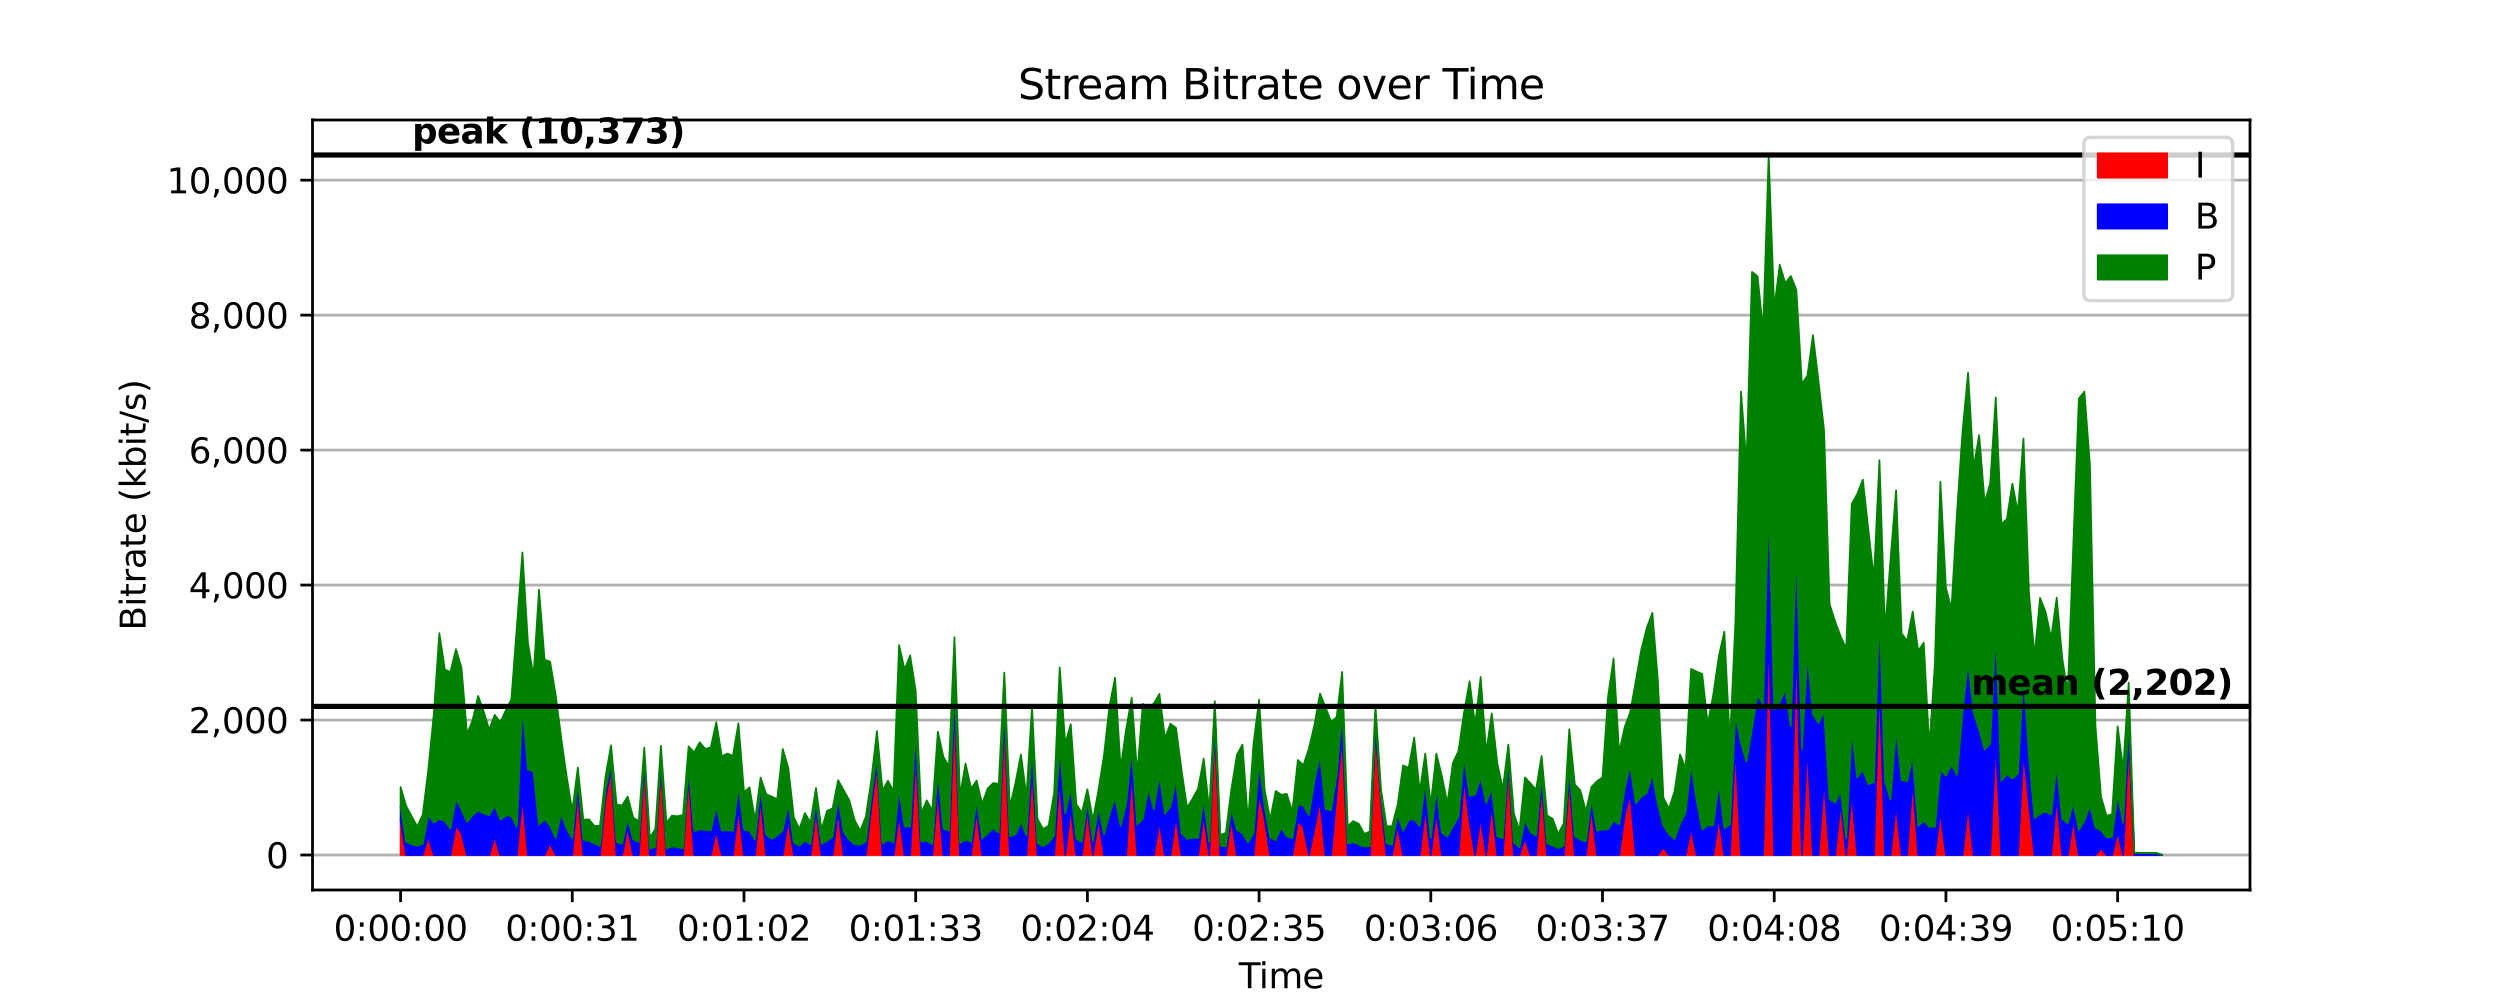 <?xml version="1.0" encoding="utf-8" standalone="no"?>
<!DOCTYPE svg PUBLIC "-//W3C//DTD SVG 1.1//EN"
  "http://www.w3.org/Graphics/SVG/1.1/DTD/svg11.dtd">
<svg xmlns:xlink="http://www.w3.org/1999/xlink" width="720pt" height="288pt" viewBox="0 0 720 288" xmlns="http://www.w3.org/2000/svg" version="1.1">
 <defs>
  <style type="text/css">*{stroke-linejoin: round; stroke-linecap: butt}</style>
 </defs>
 <g id="figure_1">
  <g id="patch_1">
   <path d="M 0 288 
L 720 288 
L 720 0 
L 0 0 
z
" style="fill: #ffffff"/>
  </g>
  <g id="axes_1">
   <g id="patch_2">
    <path d="M 90 256.32 
L 648 256.32 
L 648 34.56 
L 90 34.56 
z
" style="fill: #ffffff"/>
   </g>
   <g id="matplotlib.axis_1">
    <g id="xtick_1">
     <g id="line2d_1">
      <defs>
       <path id="m3b7242142e" d="M 0 0 
L 0 3.5 
" style="stroke: #000000; stroke-width: 0.8"/>
      </defs>
      <g>
       <use xlink:href="#m3b7242142e" x="115.364" y="256.32" style="stroke: #000000; stroke-width: 0.8"/>
      </g>
     </g>
     <g id="text_1">
      <!-- 0:00:00 -->
      <g transform="translate(96.089 270.918) scale(0.1 -0.1)">
       <defs>
        <path id="DejaVuSans-30" d="M 2034 4250 
Q 1547 4250 1301 3770 
Q 1056 3291 1056 2328 
Q 1056 1369 1301 889 
Q 1547 409 2034 409 
Q 2525 409 2770 889 
Q 3016 1369 3016 2328 
Q 3016 3291 2770 3770 
Q 2525 4250 2034 4250 
z
M 2034 4750 
Q 2819 4750 3233 4129 
Q 3647 3509 3647 2328 
Q 3647 1150 3233 529 
Q 2819 -91 2034 -91 
Q 1250 -91 836 529 
Q 422 1150 422 2328 
Q 422 3509 836 4129 
Q 1250 4750 2034 4750 
z
" transform="scale(0.016)"/>
        <path id="DejaVuSans-3a" d="M 750 794 
L 1409 794 
L 1409 0 
L 750 0 
L 750 794 
z
M 750 3309 
L 1409 3309 
L 1409 2516 
L 750 2516 
L 750 3309 
z
" transform="scale(0.016)"/>
       </defs>
       <use xlink:href="#DejaVuSans-30"/>
       <use xlink:href="#DejaVuSans-3a" x="63.623"/>
       <use xlink:href="#DejaVuSans-30" x="97.314"/>
       <use xlink:href="#DejaVuSans-30" x="160.938"/>
       <use xlink:href="#DejaVuSans-3a" x="224.561"/>
       <use xlink:href="#DejaVuSans-30" x="258.252"/>
       <use xlink:href="#DejaVuSans-30" x="321.875"/>
      </g>
     </g>
    </g>
    <g id="xtick_2">
     <g id="line2d_2">
      <g>
       <use xlink:href="#m3b7242142e" x="164.815" y="256.32" style="stroke: #000000; stroke-width: 0.8"/>
      </g>
     </g>
     <g id="text_2">
      <!-- 0:00:31 -->
      <g transform="translate(145.54 270.918) scale(0.1 -0.1)">
       <defs>
        <path id="DejaVuSans-33" d="M 2597 2516 
Q 3050 2419 3304 2112 
Q 3559 1806 3559 1356 
Q 3559 666 3084 287 
Q 2609 -91 1734 -91 
Q 1441 -91 1130 -33 
Q 819 25 488 141 
L 488 750 
Q 750 597 1062 519 
Q 1375 441 1716 441 
Q 2309 441 2620 675 
Q 2931 909 2931 1356 
Q 2931 1769 2642 2001 
Q 2353 2234 1838 2234 
L 1294 2234 
L 1294 2753 
L 1863 2753 
Q 2328 2753 2575 2939 
Q 2822 3125 2822 3475 
Q 2822 3834 2567 4026 
Q 2313 4219 1838 4219 
Q 1578 4219 1281 4162 
Q 984 4106 628 3988 
L 628 4550 
Q 988 4650 1302 4700 
Q 1616 4750 1894 4750 
Q 2613 4750 3031 4423 
Q 3450 4097 3450 3541 
Q 3450 3153 3228 2886 
Q 3006 2619 2597 2516 
z
" transform="scale(0.016)"/>
        <path id="DejaVuSans-31" d="M 794 531 
L 1825 531 
L 1825 4091 
L 703 3866 
L 703 4441 
L 1819 4666 
L 2450 4666 
L 2450 531 
L 3481 531 
L 3481 0 
L 794 0 
L 794 531 
z
" transform="scale(0.016)"/>
       </defs>
       <use xlink:href="#DejaVuSans-30"/>
       <use xlink:href="#DejaVuSans-3a" x="63.623"/>
       <use xlink:href="#DejaVuSans-30" x="97.314"/>
       <use xlink:href="#DejaVuSans-30" x="160.938"/>
       <use xlink:href="#DejaVuSans-3a" x="224.561"/>
       <use xlink:href="#DejaVuSans-33" x="258.252"/>
       <use xlink:href="#DejaVuSans-31" x="321.875"/>
      </g>
     </g>
    </g>
    <g id="xtick_3">
     <g id="line2d_3">
      <g>
       <use xlink:href="#m3b7242142e" x="214.266" y="256.32" style="stroke: #000000; stroke-width: 0.8"/>
      </g>
     </g>
     <g id="text_3">
      <!-- 0:01:02 -->
      <g transform="translate(194.991 270.918) scale(0.1 -0.1)">
       <defs>
        <path id="DejaVuSans-32" d="M 1228 531 
L 3431 531 
L 3431 0 
L 469 0 
L 469 531 
Q 828 903 1448 1529 
Q 2069 2156 2228 2338 
Q 2531 2678 2651 2914 
Q 2772 3150 2772 3378 
Q 2772 3750 2511 3984 
Q 2250 4219 1831 4219 
Q 1534 4219 1204 4116 
Q 875 4013 500 3803 
L 500 4441 
Q 881 4594 1212 4672 
Q 1544 4750 1819 4750 
Q 2544 4750 2975 4387 
Q 3406 4025 3406 3419 
Q 3406 3131 3298 2873 
Q 3191 2616 2906 2266 
Q 2828 2175 2409 1742 
Q 1991 1309 1228 531 
z
" transform="scale(0.016)"/>
       </defs>
       <use xlink:href="#DejaVuSans-30"/>
       <use xlink:href="#DejaVuSans-3a" x="63.623"/>
       <use xlink:href="#DejaVuSans-30" x="97.314"/>
       <use xlink:href="#DejaVuSans-31" x="160.938"/>
       <use xlink:href="#DejaVuSans-3a" x="224.561"/>
       <use xlink:href="#DejaVuSans-30" x="258.252"/>
       <use xlink:href="#DejaVuSans-32" x="321.875"/>
      </g>
     </g>
    </g>
    <g id="xtick_4">
     <g id="line2d_4">
      <g>
       <use xlink:href="#m3b7242142e" x="263.717" y="256.32" style="stroke: #000000; stroke-width: 0.8"/>
      </g>
     </g>
     <g id="text_4">
      <!-- 0:01:33 -->
      <g transform="translate(244.442 270.918) scale(0.1 -0.1)">
       <use xlink:href="#DejaVuSans-30"/>
       <use xlink:href="#DejaVuSans-3a" x="63.623"/>
       <use xlink:href="#DejaVuSans-30" x="97.314"/>
       <use xlink:href="#DejaVuSans-31" x="160.938"/>
       <use xlink:href="#DejaVuSans-3a" x="224.561"/>
       <use xlink:href="#DejaVuSans-33" x="258.252"/>
       <use xlink:href="#DejaVuSans-33" x="321.875"/>
      </g>
     </g>
    </g>
    <g id="xtick_5">
     <g id="line2d_5">
      <g>
       <use xlink:href="#m3b7242142e" x="313.168" y="256.32" style="stroke: #000000; stroke-width: 0.8"/>
      </g>
     </g>
     <g id="text_5">
      <!-- 0:02:04 -->
      <g transform="translate(293.893 270.918) scale(0.1 -0.1)">
       <defs>
        <path id="DejaVuSans-34" d="M 2419 4116 
L 825 1625 
L 2419 1625 
L 2419 4116 
z
M 2253 4666 
L 3047 4666 
L 3047 1625 
L 3713 1625 
L 3713 1100 
L 3047 1100 
L 3047 0 
L 2419 0 
L 2419 1100 
L 313 1100 
L 313 1709 
L 2253 4666 
z
" transform="scale(0.016)"/>
       </defs>
       <use xlink:href="#DejaVuSans-30"/>
       <use xlink:href="#DejaVuSans-3a" x="63.623"/>
       <use xlink:href="#DejaVuSans-30" x="97.314"/>
       <use xlink:href="#DejaVuSans-32" x="160.938"/>
       <use xlink:href="#DejaVuSans-3a" x="224.561"/>
       <use xlink:href="#DejaVuSans-30" x="258.252"/>
       <use xlink:href="#DejaVuSans-34" x="321.875"/>
      </g>
     </g>
    </g>
    <g id="xtick_6">
     <g id="line2d_6">
      <g>
       <use xlink:href="#m3b7242142e" x="362.619" y="256.32" style="stroke: #000000; stroke-width: 0.8"/>
      </g>
     </g>
     <g id="text_6">
      <!-- 0:02:35 -->
      <g transform="translate(343.344 270.918) scale(0.1 -0.1)">
       <defs>
        <path id="DejaVuSans-35" d="M 691 4666 
L 3169 4666 
L 3169 4134 
L 1269 4134 
L 1269 2991 
Q 1406 3038 1543 3061 
Q 1681 3084 1819 3084 
Q 2600 3084 3056 2656 
Q 3513 2228 3513 1497 
Q 3513 744 3044 326 
Q 2575 -91 1722 -91 
Q 1428 -91 1123 -41 
Q 819 9 494 109 
L 494 744 
Q 775 591 1075 516 
Q 1375 441 1709 441 
Q 2250 441 2565 725 
Q 2881 1009 2881 1497 
Q 2881 1984 2565 2268 
Q 2250 2553 1709 2553 
Q 1456 2553 1204 2497 
Q 953 2441 691 2322 
L 691 4666 
z
" transform="scale(0.016)"/>
       </defs>
       <use xlink:href="#DejaVuSans-30"/>
       <use xlink:href="#DejaVuSans-3a" x="63.623"/>
       <use xlink:href="#DejaVuSans-30" x="97.314"/>
       <use xlink:href="#DejaVuSans-32" x="160.938"/>
       <use xlink:href="#DejaVuSans-3a" x="224.561"/>
       <use xlink:href="#DejaVuSans-33" x="258.252"/>
       <use xlink:href="#DejaVuSans-35" x="321.875"/>
      </g>
     </g>
    </g>
    <g id="xtick_7">
     <g id="line2d_7">
      <g>
       <use xlink:href="#m3b7242142e" x="412.07" y="256.32" style="stroke: #000000; stroke-width: 0.8"/>
      </g>
     </g>
     <g id="text_7">
      <!-- 0:03:06 -->
      <g transform="translate(392.795 270.918) scale(0.1 -0.1)">
       <defs>
        <path id="DejaVuSans-36" d="M 2113 2584 
Q 1688 2584 1439 2293 
Q 1191 2003 1191 1497 
Q 1191 994 1439 701 
Q 1688 409 2113 409 
Q 2538 409 2786 701 
Q 3034 994 3034 1497 
Q 3034 2003 2786 2293 
Q 2538 2584 2113 2584 
z
M 3366 4563 
L 3366 3988 
Q 3128 4100 2886 4159 
Q 2644 4219 2406 4219 
Q 1781 4219 1451 3797 
Q 1122 3375 1075 2522 
Q 1259 2794 1537 2939 
Q 1816 3084 2150 3084 
Q 2853 3084 3261 2657 
Q 3669 2231 3669 1497 
Q 3669 778 3244 343 
Q 2819 -91 2113 -91 
Q 1303 -91 875 529 
Q 447 1150 447 2328 
Q 447 3434 972 4092 
Q 1497 4750 2381 4750 
Q 2619 4750 2861 4703 
Q 3103 4656 3366 4563 
z
" transform="scale(0.016)"/>
       </defs>
       <use xlink:href="#DejaVuSans-30"/>
       <use xlink:href="#DejaVuSans-3a" x="63.623"/>
       <use xlink:href="#DejaVuSans-30" x="97.314"/>
       <use xlink:href="#DejaVuSans-33" x="160.938"/>
       <use xlink:href="#DejaVuSans-3a" x="224.561"/>
       <use xlink:href="#DejaVuSans-30" x="258.252"/>
       <use xlink:href="#DejaVuSans-36" x="321.875"/>
      </g>
     </g>
    </g>
    <g id="xtick_8">
     <g id="line2d_8">
      <g>
       <use xlink:href="#m3b7242142e" x="461.521" y="256.32" style="stroke: #000000; stroke-width: 0.8"/>
      </g>
     </g>
     <g id="text_8">
      <!-- 0:03:37 -->
      <g transform="translate(442.246 270.918) scale(0.1 -0.1)">
       <defs>
        <path id="DejaVuSans-37" d="M 525 4666 
L 3525 4666 
L 3525 4397 
L 1831 0 
L 1172 0 
L 2766 4134 
L 525 4134 
L 525 4666 
z
" transform="scale(0.016)"/>
       </defs>
       <use xlink:href="#DejaVuSans-30"/>
       <use xlink:href="#DejaVuSans-3a" x="63.623"/>
       <use xlink:href="#DejaVuSans-30" x="97.314"/>
       <use xlink:href="#DejaVuSans-33" x="160.938"/>
       <use xlink:href="#DejaVuSans-3a" x="224.561"/>
       <use xlink:href="#DejaVuSans-33" x="258.252"/>
       <use xlink:href="#DejaVuSans-37" x="321.875"/>
      </g>
     </g>
    </g>
    <g id="xtick_9">
     <g id="line2d_9">
      <g>
       <use xlink:href="#m3b7242142e" x="510.973" y="256.32" style="stroke: #000000; stroke-width: 0.8"/>
      </g>
     </g>
     <g id="text_9">
      <!-- 0:04:08 -->
      <g transform="translate(491.698 270.918) scale(0.1 -0.1)">
       <defs>
        <path id="DejaVuSans-38" d="M 2034 2216 
Q 1584 2216 1326 1975 
Q 1069 1734 1069 1313 
Q 1069 891 1326 650 
Q 1584 409 2034 409 
Q 2484 409 2743 651 
Q 3003 894 3003 1313 
Q 3003 1734 2745 1975 
Q 2488 2216 2034 2216 
z
M 1403 2484 
Q 997 2584 770 2862 
Q 544 3141 544 3541 
Q 544 4100 942 4425 
Q 1341 4750 2034 4750 
Q 2731 4750 3128 4425 
Q 3525 4100 3525 3541 
Q 3525 3141 3298 2862 
Q 3072 2584 2669 2484 
Q 3125 2378 3379 2068 
Q 3634 1759 3634 1313 
Q 3634 634 3220 271 
Q 2806 -91 2034 -91 
Q 1263 -91 848 271 
Q 434 634 434 1313 
Q 434 1759 690 2068 
Q 947 2378 1403 2484 
z
M 1172 3481 
Q 1172 3119 1398 2916 
Q 1625 2713 2034 2713 
Q 2441 2713 2670 2916 
Q 2900 3119 2900 3481 
Q 2900 3844 2670 4047 
Q 2441 4250 2034 4250 
Q 1625 4250 1398 4047 
Q 1172 3844 1172 3481 
z
" transform="scale(0.016)"/>
       </defs>
       <use xlink:href="#DejaVuSans-30"/>
       <use xlink:href="#DejaVuSans-3a" x="63.623"/>
       <use xlink:href="#DejaVuSans-30" x="97.314"/>
       <use xlink:href="#DejaVuSans-34" x="160.938"/>
       <use xlink:href="#DejaVuSans-3a" x="224.561"/>
       <use xlink:href="#DejaVuSans-30" x="258.252"/>
       <use xlink:href="#DejaVuSans-38" x="321.875"/>
      </g>
     </g>
    </g>
    <g id="xtick_10">
     <g id="line2d_10">
      <g>
       <use xlink:href="#m3b7242142e" x="560.424" y="256.32" style="stroke: #000000; stroke-width: 0.8"/>
      </g>
     </g>
     <g id="text_10">
      <!-- 0:04:39 -->
      <g transform="translate(541.149 270.918) scale(0.1 -0.1)">
       <defs>
        <path id="DejaVuSans-39" d="M 703 97 
L 703 672 
Q 941 559 1184 500 
Q 1428 441 1663 441 
Q 2288 441 2617 861 
Q 2947 1281 2994 2138 
Q 2813 1869 2534 1725 
Q 2256 1581 1919 1581 
Q 1219 1581 811 2004 
Q 403 2428 403 3163 
Q 403 3881 828 4315 
Q 1253 4750 1959 4750 
Q 2769 4750 3195 4129 
Q 3622 3509 3622 2328 
Q 3622 1225 3098 567 
Q 2575 -91 1691 -91 
Q 1453 -91 1209 -44 
Q 966 3 703 97 
z
M 1959 2075 
Q 2384 2075 2632 2365 
Q 2881 2656 2881 3163 
Q 2881 3666 2632 3958 
Q 2384 4250 1959 4250 
Q 1534 4250 1286 3958 
Q 1038 3666 1038 3163 
Q 1038 2656 1286 2365 
Q 1534 2075 1959 2075 
z
" transform="scale(0.016)"/>
       </defs>
       <use xlink:href="#DejaVuSans-30"/>
       <use xlink:href="#DejaVuSans-3a" x="63.623"/>
       <use xlink:href="#DejaVuSans-30" x="97.314"/>
       <use xlink:href="#DejaVuSans-34" x="160.938"/>
       <use xlink:href="#DejaVuSans-3a" x="224.561"/>
       <use xlink:href="#DejaVuSans-33" x="258.252"/>
       <use xlink:href="#DejaVuSans-39" x="321.875"/>
      </g>
     </g>
    </g>
    <g id="xtick_11">
     <g id="line2d_11">
      <g>
       <use xlink:href="#m3b7242142e" x="609.875" y="256.32" style="stroke: #000000; stroke-width: 0.8"/>
      </g>
     </g>
     <g id="text_11">
      <!-- 0:05:10 -->
      <g transform="translate(590.6 270.918) scale(0.1 -0.1)">
       <use xlink:href="#DejaVuSans-30"/>
       <use xlink:href="#DejaVuSans-3a" x="63.623"/>
       <use xlink:href="#DejaVuSans-30" x="97.314"/>
       <use xlink:href="#DejaVuSans-35" x="160.938"/>
       <use xlink:href="#DejaVuSans-3a" x="224.561"/>
       <use xlink:href="#DejaVuSans-31" x="258.252"/>
       <use xlink:href="#DejaVuSans-30" x="321.875"/>
      </g>
     </g>
    </g>
    <g id="text_12">
     <!-- Time -->
     <g transform="translate(356.766 284.597) scale(0.1 -0.1)">
      <defs>
       <path id="DejaVuSans-54" d="M -19 4666 
L 3928 4666 
L 3928 4134 
L 2272 4134 
L 2272 0 
L 1638 0 
L 1638 4134 
L -19 4134 
L -19 4666 
z
" transform="scale(0.016)"/>
       <path id="DejaVuSans-69" d="M 603 3500 
L 1178 3500 
L 1178 0 
L 603 0 
L 603 3500 
z
M 603 4863 
L 1178 4863 
L 1178 4134 
L 603 4134 
L 603 4863 
z
" transform="scale(0.016)"/>
       <path id="DejaVuSans-6d" d="M 3328 2828 
Q 3544 3216 3844 3400 
Q 4144 3584 4550 3584 
Q 5097 3584 5394 3201 
Q 5691 2819 5691 2113 
L 5691 0 
L 5113 0 
L 5113 2094 
Q 5113 2597 4934 2840 
Q 4756 3084 4391 3084 
Q 3944 3084 3684 2787 
Q 3425 2491 3425 1978 
L 3425 0 
L 2847 0 
L 2847 2094 
Q 2847 2600 2669 2842 
Q 2491 3084 2119 3084 
Q 1678 3084 1418 2786 
Q 1159 2488 1159 1978 
L 1159 0 
L 581 0 
L 581 3500 
L 1159 3500 
L 1159 2956 
Q 1356 3278 1631 3431 
Q 1906 3584 2284 3584 
Q 2666 3584 2933 3390 
Q 3200 3197 3328 2828 
z
" transform="scale(0.016)"/>
       <path id="DejaVuSans-65" d="M 3597 1894 
L 3597 1613 
L 953 1613 
Q 991 1019 1311 708 
Q 1631 397 2203 397 
Q 2534 397 2845 478 
Q 3156 559 3463 722 
L 3463 178 
Q 3153 47 2828 -22 
Q 2503 -91 2169 -91 
Q 1331 -91 842 396 
Q 353 884 353 1716 
Q 353 2575 817 3079 
Q 1281 3584 2069 3584 
Q 2775 3584 3186 3129 
Q 3597 2675 3597 1894 
z
M 3022 2063 
Q 3016 2534 2758 2815 
Q 2500 3097 2075 3097 
Q 1594 3097 1305 2825 
Q 1016 2553 972 2059 
L 3022 2063 
z
" transform="scale(0.016)"/>
      </defs>
      <use xlink:href="#DejaVuSans-54"/>
      <use xlink:href="#DejaVuSans-69" x="57.959"/>
      <use xlink:href="#DejaVuSans-6d" x="85.742"/>
      <use xlink:href="#DejaVuSans-65" x="183.154"/>
     </g>
    </g>
   </g>
   <g id="matplotlib.axis_2">
    <g id="ytick_1">
     <g id="line2d_12">
      <path d="M 90 246.24 
L 648 246.24 
" clip-path="url(#p0a7d9dc68f)" style="fill: none; stroke: #b0b0b0; stroke-width: 0.8; stroke-linecap: square"/>
     </g>
     <g id="line2d_13">
      <defs>
       <path id="mf05197befb" d="M 0 0 
L -3.5 0 
" style="stroke: #000000; stroke-width: 0.8"/>
      </defs>
      <g>
       <use xlink:href="#mf05197befb" x="90" y="246.24" style="stroke: #000000; stroke-width: 0.8"/>
      </g>
     </g>
     <g id="text_13">
      <!-- 0 -->
      <g transform="translate(76.638 250.039) scale(0.1 -0.1)">
       <use xlink:href="#DejaVuSans-30"/>
      </g>
     </g>
    </g>
    <g id="ytick_2">
     <g id="line2d_14">
      <path d="M 90 207.37 
L 648 207.37 
" clip-path="url(#p0a7d9dc68f)" style="fill: none; stroke: #b0b0b0; stroke-width: 0.8; stroke-linecap: square"/>
     </g>
     <g id="line2d_15">
      <g>
       <use xlink:href="#mf05197befb" x="90" y="207.37" style="stroke: #000000; stroke-width: 0.8"/>
      </g>
     </g>
     <g id="text_14">
      <!-- 2,000 -->
      <g transform="translate(54.372 211.169) scale(0.1 -0.1)">
       <defs>
        <path id="DejaVuSans-2c" d="M 750 794 
L 1409 794 
L 1409 256 
L 897 -744 
L 494 -744 
L 750 256 
L 750 794 
z
" transform="scale(0.016)"/>
       </defs>
       <use xlink:href="#DejaVuSans-32"/>
       <use xlink:href="#DejaVuSans-2c" x="63.623"/>
       <use xlink:href="#DejaVuSans-30" x="95.41"/>
       <use xlink:href="#DejaVuSans-30" x="159.033"/>
       <use xlink:href="#DejaVuSans-30" x="222.656"/>
      </g>
     </g>
    </g>
    <g id="ytick_3">
     <g id="line2d_16">
      <path d="M 90 168.5 
L 648 168.5 
" clip-path="url(#p0a7d9dc68f)" style="fill: none; stroke: #b0b0b0; stroke-width: 0.8; stroke-linecap: square"/>
     </g>
     <g id="line2d_17">
      <g>
       <use xlink:href="#mf05197befb" x="90" y="168.5" style="stroke: #000000; stroke-width: 0.8"/>
      </g>
     </g>
     <g id="text_15">
      <!-- 4,000 -->
      <g transform="translate(54.372 172.299) scale(0.1 -0.1)">
       <use xlink:href="#DejaVuSans-34"/>
       <use xlink:href="#DejaVuSans-2c" x="63.623"/>
       <use xlink:href="#DejaVuSans-30" x="95.41"/>
       <use xlink:href="#DejaVuSans-30" x="159.033"/>
       <use xlink:href="#DejaVuSans-30" x="222.656"/>
      </g>
     </g>
    </g>
    <g id="ytick_4">
     <g id="line2d_18">
      <path d="M 90 129.63 
L 648 129.63 
" clip-path="url(#p0a7d9dc68f)" style="fill: none; stroke: #b0b0b0; stroke-width: 0.8; stroke-linecap: square"/>
     </g>
     <g id="line2d_19">
      <g>
       <use xlink:href="#mf05197befb" x="90" y="129.63" style="stroke: #000000; stroke-width: 0.8"/>
      </g>
     </g>
     <g id="text_16">
      <!-- 6,000 -->
      <g transform="translate(54.372 133.429) scale(0.1 -0.1)">
       <use xlink:href="#DejaVuSans-36"/>
       <use xlink:href="#DejaVuSans-2c" x="63.623"/>
       <use xlink:href="#DejaVuSans-30" x="95.41"/>
       <use xlink:href="#DejaVuSans-30" x="159.033"/>
       <use xlink:href="#DejaVuSans-30" x="222.656"/>
      </g>
     </g>
    </g>
    <g id="ytick_5">
     <g id="line2d_20">
      <path d="M 90 90.759 
L 648 90.759 
" clip-path="url(#p0a7d9dc68f)" style="fill: none; stroke: #b0b0b0; stroke-width: 0.8; stroke-linecap: square"/>
     </g>
     <g id="line2d_21">
      <g>
       <use xlink:href="#mf05197befb" x="90" y="90.759" style="stroke: #000000; stroke-width: 0.8"/>
      </g>
     </g>
     <g id="text_17">
      <!-- 8,000 -->
      <g transform="translate(54.372 94.559) scale(0.1 -0.1)">
       <use xlink:href="#DejaVuSans-38"/>
       <use xlink:href="#DejaVuSans-2c" x="63.623"/>
       <use xlink:href="#DejaVuSans-30" x="95.41"/>
       <use xlink:href="#DejaVuSans-30" x="159.033"/>
       <use xlink:href="#DejaVuSans-30" x="222.656"/>
      </g>
     </g>
    </g>
    <g id="ytick_6">
     <g id="line2d_22">
      <path d="M 90 51.889 
L 648 51.889 
" clip-path="url(#p0a7d9dc68f)" style="fill: none; stroke: #b0b0b0; stroke-width: 0.8; stroke-linecap: square"/>
     </g>
     <g id="line2d_23">
      <g>
       <use xlink:href="#mf05197befb" x="90" y="51.889" style="stroke: #000000; stroke-width: 0.8"/>
      </g>
     </g>
     <g id="text_18">
      <!-- 10,000 -->
      <g transform="translate(48.009 55.689) scale(0.1 -0.1)">
       <use xlink:href="#DejaVuSans-31"/>
       <use xlink:href="#DejaVuSans-30" x="63.623"/>
       <use xlink:href="#DejaVuSans-2c" x="127.246"/>
       <use xlink:href="#DejaVuSans-30" x="159.033"/>
       <use xlink:href="#DejaVuSans-30" x="222.656"/>
       <use xlink:href="#DejaVuSans-30" x="286.279"/>
      </g>
     </g>
    </g>
    <g id="text_19">
     <!-- Bitrate (kbit/s) -->
     <g transform="translate(41.93 181.574) rotate(-90) scale(0.1 -0.1)">
      <defs>
       <path id="DejaVuSans-42" d="M 1259 2228 
L 1259 519 
L 2272 519 
Q 2781 519 3026 730 
Q 3272 941 3272 1375 
Q 3272 1813 3026 2020 
Q 2781 2228 2272 2228 
L 1259 2228 
z
M 1259 4147 
L 1259 2741 
L 2194 2741 
Q 2656 2741 2882 2914 
Q 3109 3088 3109 3444 
Q 3109 3797 2882 3972 
Q 2656 4147 2194 4147 
L 1259 4147 
z
M 628 4666 
L 2241 4666 
Q 2963 4666 3353 4366 
Q 3744 4066 3744 3513 
Q 3744 3084 3544 2831 
Q 3344 2578 2956 2516 
Q 3422 2416 3680 2098 
Q 3938 1781 3938 1306 
Q 3938 681 3513 340 
Q 3088 0 2303 0 
L 628 0 
L 628 4666 
z
" transform="scale(0.016)"/>
       <path id="DejaVuSans-74" d="M 1172 4494 
L 1172 3500 
L 2356 3500 
L 2356 3053 
L 1172 3053 
L 1172 1153 
Q 1172 725 1289 603 
Q 1406 481 1766 481 
L 2356 481 
L 2356 0 
L 1766 0 
Q 1100 0 847 248 
Q 594 497 594 1153 
L 594 3053 
L 172 3053 
L 172 3500 
L 594 3500 
L 594 4494 
L 1172 4494 
z
" transform="scale(0.016)"/>
       <path id="DejaVuSans-72" d="M 2631 2963 
Q 2534 3019 2420 3045 
Q 2306 3072 2169 3072 
Q 1681 3072 1420 2755 
Q 1159 2438 1159 1844 
L 1159 0 
L 581 0 
L 581 3500 
L 1159 3500 
L 1159 2956 
Q 1341 3275 1631 3429 
Q 1922 3584 2338 3584 
Q 2397 3584 2469 3576 
Q 2541 3569 2628 3553 
L 2631 2963 
z
" transform="scale(0.016)"/>
       <path id="DejaVuSans-61" d="M 2194 1759 
Q 1497 1759 1228 1600 
Q 959 1441 959 1056 
Q 959 750 1161 570 
Q 1363 391 1709 391 
Q 2188 391 2477 730 
Q 2766 1069 2766 1631 
L 2766 1759 
L 2194 1759 
z
M 3341 1997 
L 3341 0 
L 2766 0 
L 2766 531 
Q 2569 213 2275 61 
Q 1981 -91 1556 -91 
Q 1019 -91 701 211 
Q 384 513 384 1019 
Q 384 1609 779 1909 
Q 1175 2209 1959 2209 
L 2766 2209 
L 2766 2266 
Q 2766 2663 2505 2880 
Q 2244 3097 1772 3097 
Q 1472 3097 1187 3025 
Q 903 2953 641 2809 
L 641 3341 
Q 956 3463 1253 3523 
Q 1550 3584 1831 3584 
Q 2591 3584 2966 3190 
Q 3341 2797 3341 1997 
z
" transform="scale(0.016)"/>
       <path id="DejaVuSans-20" transform="scale(0.016)"/>
       <path id="DejaVuSans-28" d="M 1984 4856 
Q 1566 4138 1362 3434 
Q 1159 2731 1159 2009 
Q 1159 1288 1364 580 
Q 1569 -128 1984 -844 
L 1484 -844 
Q 1016 -109 783 600 
Q 550 1309 550 2009 
Q 550 2706 781 3412 
Q 1013 4119 1484 4856 
L 1984 4856 
z
" transform="scale(0.016)"/>
       <path id="DejaVuSans-6b" d="M 581 4863 
L 1159 4863 
L 1159 1991 
L 2875 3500 
L 3609 3500 
L 1753 1863 
L 3688 0 
L 2938 0 
L 1159 1709 
L 1159 0 
L 581 0 
L 581 4863 
z
" transform="scale(0.016)"/>
       <path id="DejaVuSans-62" d="M 3116 1747 
Q 3116 2381 2855 2742 
Q 2594 3103 2138 3103 
Q 1681 3103 1420 2742 
Q 1159 2381 1159 1747 
Q 1159 1113 1420 752 
Q 1681 391 2138 391 
Q 2594 391 2855 752 
Q 3116 1113 3116 1747 
z
M 1159 2969 
Q 1341 3281 1617 3432 
Q 1894 3584 2278 3584 
Q 2916 3584 3314 3078 
Q 3713 2572 3713 1747 
Q 3713 922 3314 415 
Q 2916 -91 2278 -91 
Q 1894 -91 1617 61 
Q 1341 213 1159 525 
L 1159 0 
L 581 0 
L 581 4863 
L 1159 4863 
L 1159 2969 
z
" transform="scale(0.016)"/>
       <path id="DejaVuSans-2f" d="M 1625 4666 
L 2156 4666 
L 531 -594 
L 0 -594 
L 1625 4666 
z
" transform="scale(0.016)"/>
       <path id="DejaVuSans-73" d="M 2834 3397 
L 2834 2853 
Q 2591 2978 2328 3040 
Q 2066 3103 1784 3103 
Q 1356 3103 1142 2972 
Q 928 2841 928 2578 
Q 928 2378 1081 2264 
Q 1234 2150 1697 2047 
L 1894 2003 
Q 2506 1872 2764 1633 
Q 3022 1394 3022 966 
Q 3022 478 2636 193 
Q 2250 -91 1575 -91 
Q 1294 -91 989 -36 
Q 684 19 347 128 
L 347 722 
Q 666 556 975 473 
Q 1284 391 1588 391 
Q 1994 391 2212 530 
Q 2431 669 2431 922 
Q 2431 1156 2273 1281 
Q 2116 1406 1581 1522 
L 1381 1569 
Q 847 1681 609 1914 
Q 372 2147 372 2553 
Q 372 3047 722 3315 
Q 1072 3584 1716 3584 
Q 2034 3584 2315 3537 
Q 2597 3491 2834 3397 
z
" transform="scale(0.016)"/>
       <path id="DejaVuSans-29" d="M 513 4856 
L 1013 4856 
Q 1481 4119 1714 3412 
Q 1947 2706 1947 2009 
Q 1947 1309 1714 600 
Q 1481 -109 1013 -844 
L 513 -844 
Q 928 -128 1133 580 
Q 1338 1288 1338 2009 
Q 1338 2731 1133 3434 
Q 928 4138 513 4856 
z
" transform="scale(0.016)"/>
      </defs>
      <use xlink:href="#DejaVuSans-42"/>
      <use xlink:href="#DejaVuSans-69" x="68.604"/>
      <use xlink:href="#DejaVuSans-74" x="96.387"/>
      <use xlink:href="#DejaVuSans-72" x="135.596"/>
      <use xlink:href="#DejaVuSans-61" x="176.709"/>
      <use xlink:href="#DejaVuSans-74" x="237.988"/>
      <use xlink:href="#DejaVuSans-65" x="277.197"/>
      <use xlink:href="#DejaVuSans-20" x="338.721"/>
      <use xlink:href="#DejaVuSans-28" x="370.508"/>
      <use xlink:href="#DejaVuSans-6b" x="409.521"/>
      <use xlink:href="#DejaVuSans-62" x="467.432"/>
      <use xlink:href="#DejaVuSans-69" x="530.908"/>
      <use xlink:href="#DejaVuSans-74" x="558.691"/>
      <use xlink:href="#DejaVuSans-2f" x="597.9"/>
      <use xlink:href="#DejaVuSans-73" x="631.592"/>
      <use xlink:href="#DejaVuSans-29" x="683.691"/>
     </g>
    </g>
   </g>
   <g id="PolyCollection_1">
    <defs>
     <path id="ma741d55541" d="M 115.364 -52.022 
L 115.364 -41.76 
L 116.959 -41.76 
L 118.554 -41.76 
L 120.149 -41.76 
L 121.744 -41.76 
L 123.34 -41.76 
L 124.935 -41.76 
L 126.53 -41.76 
L 128.125 -41.76 
L 129.72 -41.76 
L 131.316 -41.76 
L 132.911 -41.76 
L 134.506 -41.76 
L 136.101 -41.76 
L 137.696 -41.76 
L 139.292 -41.76 
L 140.887 -41.76 
L 142.482 -41.76 
L 144.077 -41.76 
L 145.672 -41.76 
L 147.268 -41.76 
L 148.863 -41.76 
L 150.458 -41.76 
L 152.053 -41.76 
L 153.648 -41.76 
L 155.244 -41.76 
L 156.839 -41.76 
L 158.434 -41.76 
L 160.029 -41.76 
L 161.624 -41.76 
L 163.22 -41.76 
L 164.815 -41.76 
L 166.41 -41.76 
L 168.005 -41.76 
L 169.6 -41.76 
L 171.196 -41.76 
L 172.791 -41.76 
L 174.386 -41.76 
L 175.981 -41.76 
L 177.576 -41.76 
L 179.172 -41.76 
L 180.767 -41.76 
L 182.362 -41.76 
L 183.957 -41.76 
L 185.552 -41.76 
L 187.148 -41.76 
L 188.743 -41.76 
L 190.338 -41.76 
L 191.933 -41.76 
L 193.528 -41.76 
L 195.123 -41.76 
L 196.719 -41.76 
L 198.314 -41.76 
L 199.909 -41.76 
L 201.504 -41.76 
L 203.099 -41.76 
L 204.695 -41.76 
L 206.29 -41.76 
L 207.885 -41.76 
L 209.48 -41.76 
L 211.075 -41.76 
L 212.671 -41.76 
L 214.266 -41.76 
L 215.861 -41.76 
L 217.456 -41.76 
L 219.051 -41.76 
L 220.647 -41.76 
L 222.242 -41.76 
L 223.837 -41.76 
L 225.432 -41.76 
L 227.027 -41.76 
L 228.623 -41.76 
L 230.218 -41.76 
L 231.813 -41.76 
L 233.408 -41.76 
L 235.003 -41.76 
L 236.599 -41.76 
L 238.194 -41.76 
L 239.789 -41.76 
L 241.384 -41.76 
L 242.979 -41.76 
L 244.575 -41.76 
L 246.17 -41.76 
L 247.765 -41.76 
L 249.36 -41.76 
L 250.955 -41.76 
L 252.551 -41.76 
L 254.146 -41.76 
L 255.741 -41.76 
L 257.336 -41.76 
L 258.931 -41.76 
L 260.527 -41.76 
L 262.122 -41.76 
L 263.717 -41.76 
L 265.312 -41.76 
L 266.907 -41.76 
L 268.503 -41.76 
L 270.098 -41.76 
L 271.693 -41.76 
L 273.288 -41.76 
L 274.883 -41.76 
L 276.479 -41.76 
L 278.074 -41.76 
L 279.669 -41.76 
L 281.264 -41.76 
L 282.859 -41.76 
L 284.455 -41.76 
L 286.05 -41.76 
L 287.645 -41.76 
L 289.24 -41.76 
L 290.835 -41.76 
L 292.431 -41.76 
L 294.026 -41.76 
L 295.621 -41.76 
L 297.216 -41.76 
L 298.811 -41.76 
L 300.407 -41.76 
L 302.002 -41.76 
L 303.597 -41.76 
L 305.192 -41.76 
L 306.787 -41.76 
L 308.383 -41.76 
L 309.978 -41.76 
L 311.573 -41.76 
L 313.168 -41.76 
L 314.763 -41.76 
L 316.358 -41.76 
L 317.954 -41.76 
L 319.549 -41.76 
L 321.144 -41.76 
L 322.739 -41.76 
L 324.334 -41.76 
L 325.93 -41.76 
L 327.525 -41.76 
L 329.12 -41.76 
L 330.715 -41.76 
L 332.31 -41.76 
L 333.906 -41.76 
L 335.501 -41.76 
L 337.096 -41.76 
L 338.691 -41.76 
L 340.286 -41.76 
L 341.882 -41.76 
L 343.477 -41.76 
L 345.072 -41.76 
L 346.667 -41.76 
L 348.262 -41.76 
L 349.858 -41.76 
L 351.453 -41.76 
L 353.048 -41.76 
L 354.643 -41.76 
L 356.238 -41.76 
L 357.834 -41.76 
L 359.429 -41.76 
L 361.024 -41.76 
L 362.619 -41.76 
L 364.214 -41.76 
L 365.81 -41.76 
L 367.405 -41.76 
L 369 -41.76 
L 370.595 -41.76 
L 372.19 -41.76 
L 373.786 -41.76 
L 375.381 -41.76 
L 376.976 -41.76 
L 378.571 -41.76 
L 380.166 -41.76 
L 381.762 -41.76 
L 383.357 -41.76 
L 384.952 -41.76 
L 386.547 -41.76 
L 388.142 -41.76 
L 389.738 -41.76 
L 391.333 -41.76 
L 392.928 -41.76 
L 394.523 -41.76 
L 396.118 -41.76 
L 397.714 -41.76 
L 399.309 -41.76 
L 400.904 -41.76 
L 402.499 -41.76 
L 404.094 -41.76 
L 405.69 -41.76 
L 407.285 -41.76 
L 408.88 -41.76 
L 410.475 -41.76 
L 412.07 -41.76 
L 413.666 -41.76 
L 415.261 -41.76 
L 416.856 -41.76 
L 418.451 -41.76 
L 420.046 -41.76 
L 421.642 -41.76 
L 423.237 -41.76 
L 424.832 -41.76 
L 426.427 -41.76 
L 428.022 -41.76 
L 429.617 -41.76 
L 431.213 -41.76 
L 432.808 -41.76 
L 434.403 -41.76 
L 435.998 -41.76 
L 437.593 -41.76 
L 439.189 -41.76 
L 440.784 -41.76 
L 442.379 -41.76 
L 443.974 -41.76 
L 445.569 -41.76 
L 447.165 -41.76 
L 448.76 -41.76 
L 450.355 -41.76 
L 451.95 -41.76 
L 453.545 -41.76 
L 455.141 -41.76 
L 456.736 -41.76 
L 458.331 -41.76 
L 459.926 -41.76 
L 461.521 -41.76 
L 463.117 -41.76 
L 464.712 -41.76 
L 466.307 -41.76 
L 467.902 -41.76 
L 469.497 -41.76 
L 471.093 -41.76 
L 472.688 -41.76 
L 474.283 -41.76 
L 475.878 -41.76 
L 477.473 -41.76 
L 479.069 -41.76 
L 480.664 -41.76 
L 482.259 -41.76 
L 483.854 -41.76 
L 485.449 -41.76 
L 487.045 -41.76 
L 488.64 -41.76 
L 490.235 -41.76 
L 491.83 -41.76 
L 493.425 -41.76 
L 495.021 -41.76 
L 496.616 -41.76 
L 498.211 -41.76 
L 499.806 -41.76 
L 501.401 -41.76 
L 502.997 -41.76 
L 504.592 -41.76 
L 506.187 -41.76 
L 507.782 -41.76 
L 509.377 -41.76 
L 510.973 -41.76 
L 512.568 -41.76 
L 514.163 -41.76 
L 515.758 -41.76 
L 517.353 -41.76 
L 518.949 -41.76 
L 520.544 -41.76 
L 522.139 -41.76 
L 523.734 -41.76 
L 525.329 -41.76 
L 526.925 -41.76 
L 528.52 -41.76 
L 530.115 -41.76 
L 531.71 -41.76 
L 533.305 -41.76 
L 534.901 -41.76 
L 536.496 -41.76 
L 538.091 -41.76 
L 539.686 -41.76 
L 541.281 -41.76 
L 542.877 -41.76 
L 544.472 -41.76 
L 546.067 -41.76 
L 547.662 -41.76 
L 549.257 -41.76 
L 550.852 -41.76 
L 552.448 -41.76 
L 554.043 -41.76 
L 555.638 -41.76 
L 557.233 -41.76 
L 558.828 -41.76 
L 560.424 -41.76 
L 562.019 -41.76 
L 563.614 -41.76 
L 565.209 -41.76 
L 566.804 -41.76 
L 568.4 -41.76 
L 569.995 -41.76 
L 571.59 -41.76 
L 573.185 -41.76 
L 574.78 -41.76 
L 576.376 -41.76 
L 577.971 -41.76 
L 579.566 -41.76 
L 581.161 -41.76 
L 582.756 -41.76 
L 584.352 -41.76 
L 585.947 -41.76 
L 587.542 -41.76 
L 589.137 -41.76 
L 590.732 -41.76 
L 592.328 -41.76 
L 593.923 -41.76 
L 595.518 -41.76 
L 597.113 -41.76 
L 598.708 -41.76 
L 600.304 -41.76 
L 601.899 -41.76 
L 603.494 -41.76 
L 605.089 -41.76 
L 606.684 -41.76 
L 608.28 -41.76 
L 609.875 -41.76 
L 611.47 -41.76 
L 613.065 -41.76 
L 614.66 -41.76 
L 616.256 -41.76 
L 617.851 -41.76 
L 619.446 -41.76 
L 621.041 -41.76 
L 622.636 -41.76 
L 622.636 -41.76 
L 622.636 -41.76 
L 621.041 -41.76 
L 619.446 -41.76 
L 617.851 -41.76 
L 616.256 -41.76 
L 614.66 -41.76 
L 613.065 -75.499 
L 611.47 -41.76 
L 609.875 -48.407 
L 608.28 -41.76 
L 606.684 -41.76 
L 605.089 -43.704 
L 603.494 -41.76 
L 601.899 -41.76 
L 600.304 -41.76 
L 598.708 -41.76 
L 597.113 -52.119 
L 595.518 -41.76 
L 593.923 -41.76 
L 592.328 -58.727 
L 590.732 -41.76 
L 589.137 -41.76 
L 587.542 -41.76 
L 585.947 -41.76 
L 584.352 -56.22 
L 582.756 -71.962 
L 581.161 -41.76 
L 579.566 -41.76 
L 577.971 -41.76 
L 576.376 -41.76 
L 574.78 -74.916 
L 573.185 -41.76 
L 571.59 -41.76 
L 569.995 -41.76 
L 568.4 -41.76 
L 566.804 -56.356 
L 565.209 -41.76 
L 563.614 -41.76 
L 562.019 -41.76 
L 560.424 -41.76 
L 558.828 -54.276 
L 557.233 -41.76 
L 555.638 -41.76 
L 554.043 -41.76 
L 552.448 -41.76 
L 550.852 -63.527 
L 549.257 -41.76 
L 547.662 -41.76 
L 546.067 -56.492 
L 544.472 -41.76 
L 542.877 -41.76 
L 541.281 -92.408 
L 539.686 -41.76 
L 538.091 -41.76 
L 536.496 -41.76 
L 534.901 -41.76 
L 533.305 -59.796 
L 531.71 -41.76 
L 530.115 -56.88 
L 528.52 -41.76 
L 526.925 -41.76 
L 525.329 -63.663 
L 523.734 -41.76 
L 522.139 -41.76 
L 520.544 -73.983 
L 518.949 -41.76 
L 517.353 -104.516 
L 515.758 -41.76 
L 514.163 -41.76 
L 512.568 -41.76 
L 510.973 -41.76 
L 509.377 -108.364 
L 507.782 -41.76 
L 506.187 -41.76 
L 504.592 -41.76 
L 502.997 -41.76 
L 501.401 -41.76 
L 499.806 -73.614 
L 498.211 -41.76 
L 496.616 -41.76 
L 495.021 -52.546 
L 493.425 -41.76 
L 491.83 -41.76 
L 490.235 -41.76 
L 488.64 -41.76 
L 487.045 -49.476 
L 485.449 -41.76 
L 483.854 -41.76 
L 482.259 -41.76 
L 480.664 -41.76 
L 479.069 -44.053 
L 477.473 -41.76 
L 475.878 -41.76 
L 474.283 -41.76 
L 472.688 -41.76 
L 471.093 -41.76 
L 469.497 -59.64 
L 467.902 -52.974 
L 466.307 -41.76 
L 464.712 -41.76 
L 463.117 -41.76 
L 461.521 -41.76 
L 459.926 -41.76 
L 458.331 -55.559 
L 456.736 -41.76 
L 455.141 -41.76 
L 453.545 -41.76 
L 451.95 -64.285 
L 450.355 -41.76 
L 448.76 -41.76 
L 447.165 -41.76 
L 445.569 -41.76 
L 443.974 -62.109 
L 442.379 -41.76 
L 440.784 -41.76 
L 439.189 -46.619 
L 437.593 -41.76 
L 435.998 -41.76 
L 434.403 -68.172 
L 432.808 -41.76 
L 431.213 -41.76 
L 429.617 -56.433 
L 428.022 -41.76 
L 426.427 -52.644 
L 424.832 -41.76 
L 423.237 -51.283 
L 421.642 -64.227 
L 420.046 -41.76 
L 418.451 -41.76 
L 416.856 -41.76 
L 415.261 -41.76 
L 413.666 -54.373 
L 412.07 -41.76 
L 410.475 -55.287 
L 408.88 -41.76 
L 407.285 -41.76 
L 405.69 -41.76 
L 404.094 -41.76 
L 402.499 -50.661 
L 400.904 -41.76 
L 399.309 -41.76 
L 397.714 -57.327 
L 396.118 -77.715 
L 394.523 -41.76 
L 392.928 -41.76 
L 391.333 -41.76 
L 389.738 -41.76 
L 388.142 -41.76 
L 386.547 -76.257 
L 384.952 -59.485 
L 383.357 -41.76 
L 381.762 -41.76 
L 380.166 -57.658 
L 378.571 -49.573 
L 376.976 -41.76 
L 375.381 -49.942 
L 373.786 -51.38 
L 372.19 -41.76 
L 370.595 -41.76 
L 369 -41.76 
L 367.405 -41.76 
L 365.81 -41.76 
L 364.214 -52.236 
L 362.619 -59.699 
L 361.024 -41.76 
L 359.429 -41.76 
L 357.834 -41.76 
L 356.238 -41.76 
L 354.643 -52.216 
L 353.048 -41.76 
L 351.453 -41.76 
L 349.858 -78.803 
L 348.262 -41.76 
L 346.667 -53.46 
L 345.072 -41.76 
L 343.477 -41.76 
L 341.882 -41.76 
L 340.286 -41.76 
L 338.691 -53.11 
L 337.096 -41.76 
L 335.501 -41.76 
L 333.906 -51.478 
L 332.31 -41.76 
L 330.715 -41.76 
L 329.12 -41.76 
L 327.525 -41.76 
L 325.93 -66.093 
L 324.334 -41.76 
L 322.739 -41.76 
L 321.144 -41.76 
L 319.549 -41.76 
L 317.954 -41.76 
L 316.358 -52.352 
L 314.763 -41.76 
L 313.168 -55.248 
L 311.573 -41.76 
L 309.978 -41.76 
L 308.383 -55.559 
L 306.787 -41.76 
L 305.192 -64.13 
L 303.597 -41.76 
L 302.002 -41.76 
L 300.407 -41.76 
L 298.811 -41.76 
L 297.216 -67.026 
L 295.621 -41.76 
L 294.026 -41.76 
L 292.431 -41.76 
L 290.835 -41.76 
L 289.24 -81.621 
L 287.645 -41.76 
L 286.05 -41.76 
L 284.455 -41.76 
L 282.859 -41.76 
L 281.264 -54.84 
L 279.669 -41.76 
L 278.074 -41.76 
L 276.479 -41.76 
L 274.883 -85.178 
L 273.288 -41.76 
L 271.693 -41.76 
L 270.098 -60.631 
L 268.503 -41.76 
L 266.907 -41.76 
L 265.312 -41.76 
L 263.717 -71.496 
L 262.122 -41.76 
L 260.527 -41.76 
L 258.931 -53.46 
L 257.336 -41.76 
L 255.741 -41.76 
L 254.146 -41.76 
L 252.551 -67.997 
L 250.955 -55.578 
L 249.36 -41.76 
L 247.765 -41.76 
L 246.17 -41.76 
L 244.575 -41.76 
L 242.979 -41.76 
L 241.384 -54.471 
L 239.789 -41.76 
L 238.194 -41.76 
L 236.599 -41.76 
L 235.003 -54.781 
L 233.408 -41.76 
L 231.813 -41.76 
L 230.218 -41.76 
L 228.623 -41.76 
L 227.027 -52.119 
L 225.432 -41.76 
L 223.837 -41.76 
L 222.242 -41.76 
L 220.647 -41.76 
L 219.051 -58.435 
L 217.456 -41.76 
L 215.861 -41.76 
L 214.266 -41.76 
L 212.671 -55.365 
L 211.075 -41.76 
L 209.48 -41.76 
L 207.885 -41.76 
L 206.29 -48.912 
L 204.695 -41.76 
L 203.099 -41.76 
L 201.504 -41.76 
L 199.909 -41.76 
L 198.314 -65.179 
L 196.719 -41.76 
L 195.123 -41.76 
L 193.528 -41.76 
L 191.933 -41.76 
L 190.338 -67.803 
L 188.743 -41.76 
L 187.148 -41.76 
L 185.552 -67.9 
L 183.957 -41.76 
L 182.362 -41.76 
L 180.767 -49.864 
L 179.172 -41.76 
L 177.576 -41.76 
L 175.981 -66.481 
L 174.386 -58.066 
L 172.791 -41.76 
L 171.196 -41.76 
L 169.6 -41.76 
L 168.005 -41.76 
L 166.41 -60.32 
L 164.815 -41.76 
L 163.22 -41.76 
L 161.624 -41.76 
L 160.029 -41.76 
L 158.434 -45.317 
L 156.839 -41.76 
L 155.244 -41.76 
L 153.648 -41.76 
L 152.053 -41.76 
L 150.458 -58.882 
L 148.863 -41.76 
L 147.268 -41.76 
L 145.672 -41.76 
L 144.077 -41.76 
L 142.482 -47.163 
L 140.887 -41.76 
L 139.292 -41.76 
L 137.696 -41.76 
L 136.101 -41.76 
L 134.506 -41.76 
L 132.911 -48.038 
L 131.316 -50.447 
L 129.72 -41.76 
L 128.125 -41.76 
L 126.53 -41.76 
L 124.935 -41.76 
L 123.34 -47.124 
L 121.744 -41.76 
L 120.149 -41.76 
L 118.554 -41.76 
L 116.959 -41.76 
L 115.364 -52.022 
z
" style="stroke: #ff0000; stroke-width: 0.5"/>
    </defs>
    <g clip-path="url(#p0a7d9dc68f)">
     <use xlink:href="#ma741d55541" x="0" y="288" style="fill: #ff0000; stroke: #ff0000; stroke-width: 0.5"/>
    </g>
   </g>
   <g id="PolyCollection_2">
    <defs>
     <path id="m9d0ae5cb09" d="M 115.364 -55.734 
L 115.364 -52.022 
L 116.959 -41.76 
L 118.554 -41.76 
L 120.149 -41.76 
L 121.744 -41.76 
L 123.34 -47.124 
L 124.935 -41.76 
L 126.53 -41.76 
L 128.125 -41.76 
L 129.72 -41.76 
L 131.316 -50.447 
L 132.911 -48.038 
L 134.506 -41.76 
L 136.101 -41.76 
L 137.696 -41.76 
L 139.292 -41.76 
L 140.887 -41.76 
L 142.482 -47.163 
L 144.077 -41.76 
L 145.672 -41.76 
L 147.268 -41.76 
L 148.863 -41.76 
L 150.458 -58.882 
L 152.053 -41.76 
L 153.648 -41.76 
L 155.244 -41.76 
L 156.839 -41.76 
L 158.434 -45.317 
L 160.029 -41.76 
L 161.624 -41.76 
L 163.22 -41.76 
L 164.815 -41.76 
L 166.41 -60.32 
L 168.005 -41.76 
L 169.6 -41.76 
L 171.196 -41.76 
L 172.791 -41.76 
L 174.386 -58.066 
L 175.981 -66.481 
L 177.576 -41.76 
L 179.172 -41.76 
L 180.767 -49.864 
L 182.362 -41.76 
L 183.957 -41.76 
L 185.552 -67.9 
L 187.148 -41.76 
L 188.743 -41.76 
L 190.338 -67.803 
L 191.933 -41.76 
L 193.528 -41.76 
L 195.123 -41.76 
L 196.719 -41.76 
L 198.314 -65.179 
L 199.909 -41.76 
L 201.504 -41.76 
L 203.099 -41.76 
L 204.695 -41.76 
L 206.29 -48.912 
L 207.885 -41.76 
L 209.48 -41.76 
L 211.075 -41.76 
L 212.671 -55.365 
L 214.266 -41.76 
L 215.861 -41.76 
L 217.456 -41.76 
L 219.051 -58.435 
L 220.647 -41.76 
L 222.242 -41.76 
L 223.837 -41.76 
L 225.432 -41.76 
L 227.027 -52.119 
L 228.623 -41.76 
L 230.218 -41.76 
L 231.813 -41.76 
L 233.408 -41.76 
L 235.003 -54.781 
L 236.599 -41.76 
L 238.194 -41.76 
L 239.789 -41.76 
L 241.384 -54.471 
L 242.979 -41.76 
L 244.575 -41.76 
L 246.17 -41.76 
L 247.765 -41.76 
L 249.36 -41.76 
L 250.955 -55.578 
L 252.551 -67.997 
L 254.146 -41.76 
L 255.741 -41.76 
L 257.336 -41.76 
L 258.931 -53.46 
L 260.527 -41.76 
L 262.122 -41.76 
L 263.717 -71.496 
L 265.312 -41.76 
L 266.907 -41.76 
L 268.503 -41.76 
L 270.098 -60.631 
L 271.693 -41.76 
L 273.288 -41.76 
L 274.883 -85.178 
L 276.479 -41.76 
L 278.074 -41.76 
L 279.669 -41.76 
L 281.264 -54.84 
L 282.859 -41.76 
L 284.455 -41.76 
L 286.05 -41.76 
L 287.645 -41.76 
L 289.24 -81.621 
L 290.835 -41.76 
L 292.431 -41.76 
L 294.026 -41.76 
L 295.621 -41.76 
L 297.216 -67.026 
L 298.811 -41.76 
L 300.407 -41.76 
L 302.002 -41.76 
L 303.597 -41.76 
L 305.192 -64.13 
L 306.787 -41.76 
L 308.383 -55.559 
L 309.978 -41.76 
L 311.573 -41.76 
L 313.168 -55.248 
L 314.763 -41.76 
L 316.358 -52.352 
L 317.954 -41.76 
L 319.549 -41.76 
L 321.144 -41.76 
L 322.739 -41.76 
L 324.334 -41.76 
L 325.93 -66.093 
L 327.525 -41.76 
L 329.12 -41.76 
L 330.715 -41.76 
L 332.31 -41.76 
L 333.906 -51.478 
L 335.501 -41.76 
L 337.096 -41.76 
L 338.691 -53.11 
L 340.286 -41.76 
L 341.882 -41.76 
L 343.477 -41.76 
L 345.072 -41.76 
L 346.667 -53.46 
L 348.262 -41.76 
L 349.858 -78.803 
L 351.453 -41.76 
L 353.048 -41.76 
L 354.643 -52.216 
L 356.238 -41.76 
L 357.834 -41.76 
L 359.429 -41.76 
L 361.024 -41.76 
L 362.619 -59.699 
L 364.214 -52.236 
L 365.81 -41.76 
L 367.405 -41.76 
L 369 -41.76 
L 370.595 -41.76 
L 372.19 -41.76 
L 373.786 -51.38 
L 375.381 -49.942 
L 376.976 -41.76 
L 378.571 -49.573 
L 380.166 -57.658 
L 381.762 -41.76 
L 383.357 -41.76 
L 384.952 -59.485 
L 386.547 -76.257 
L 388.142 -41.76 
L 389.738 -41.76 
L 391.333 -41.76 
L 392.928 -41.76 
L 394.523 -41.76 
L 396.118 -77.715 
L 397.714 -57.327 
L 399.309 -41.76 
L 400.904 -41.76 
L 402.499 -50.661 
L 404.094 -41.76 
L 405.69 -41.76 
L 407.285 -41.76 
L 408.88 -41.76 
L 410.475 -55.287 
L 412.07 -41.76 
L 413.666 -54.373 
L 415.261 -41.76 
L 416.856 -41.76 
L 418.451 -41.76 
L 420.046 -41.76 
L 421.642 -64.227 
L 423.237 -51.283 
L 424.832 -41.76 
L 426.427 -52.644 
L 428.022 -41.76 
L 429.617 -56.433 
L 431.213 -41.76 
L 432.808 -41.76 
L 434.403 -68.172 
L 435.998 -41.76 
L 437.593 -41.76 
L 439.189 -46.619 
L 440.784 -41.76 
L 442.379 -41.76 
L 443.974 -62.109 
L 445.569 -41.76 
L 447.165 -41.76 
L 448.76 -41.76 
L 450.355 -41.76 
L 451.95 -64.285 
L 453.545 -41.76 
L 455.141 -41.76 
L 456.736 -41.76 
L 458.331 -55.559 
L 459.926 -41.76 
L 461.521 -41.76 
L 463.117 -41.76 
L 464.712 -41.76 
L 466.307 -41.76 
L 467.902 -52.974 
L 469.497 -59.64 
L 471.093 -41.76 
L 472.688 -41.76 
L 474.283 -41.76 
L 475.878 -41.76 
L 477.473 -41.76 
L 479.069 -44.053 
L 480.664 -41.76 
L 482.259 -41.76 
L 483.854 -41.76 
L 485.449 -41.76 
L 487.045 -49.476 
L 488.64 -41.76 
L 490.235 -41.76 
L 491.83 -41.76 
L 493.425 -41.76 
L 495.021 -52.546 
L 496.616 -41.76 
L 498.211 -41.76 
L 499.806 -73.614 
L 501.401 -41.76 
L 502.997 -41.76 
L 504.592 -41.76 
L 506.187 -41.76 
L 507.782 -41.76 
L 509.377 -108.364 
L 510.973 -41.76 
L 512.568 -41.76 
L 514.163 -41.76 
L 515.758 -41.76 
L 517.353 -104.516 
L 518.949 -41.76 
L 520.544 -73.983 
L 522.139 -41.76 
L 523.734 -41.76 
L 525.329 -63.663 
L 526.925 -41.76 
L 528.52 -41.76 
L 530.115 -56.88 
L 531.71 -41.76 
L 533.305 -59.796 
L 534.901 -41.76 
L 536.496 -41.76 
L 538.091 -41.76 
L 539.686 -41.76 
L 541.281 -92.408 
L 542.877 -41.76 
L 544.472 -41.76 
L 546.067 -56.492 
L 547.662 -41.76 
L 549.257 -41.76 
L 550.852 -63.527 
L 552.448 -41.76 
L 554.043 -41.76 
L 555.638 -41.76 
L 557.233 -41.76 
L 558.828 -54.276 
L 560.424 -41.76 
L 562.019 -41.76 
L 563.614 -41.76 
L 565.209 -41.76 
L 566.804 -56.356 
L 568.4 -41.76 
L 569.995 -41.76 
L 571.59 -41.76 
L 573.185 -41.76 
L 574.78 -74.916 
L 576.376 -41.76 
L 577.971 -41.76 
L 579.566 -41.76 
L 581.161 -41.76 
L 582.756 -71.962 
L 584.352 -56.22 
L 585.947 -41.76 
L 587.542 -41.76 
L 589.137 -41.76 
L 590.732 -41.76 
L 592.328 -58.727 
L 593.923 -41.76 
L 595.518 -41.76 
L 597.113 -52.119 
L 598.708 -41.76 
L 600.304 -41.76 
L 601.899 -41.76 
L 603.494 -41.76 
L 605.089 -43.704 
L 606.684 -41.76 
L 608.28 -41.76 
L 609.875 -48.407 
L 611.47 -41.76 
L 613.065 -75.499 
L 614.66 -41.76 
L 616.256 -41.76 
L 617.851 -41.76 
L 619.446 -41.76 
L 621.041 -41.76 
L 622.636 -41.76 
L 622.636 -41.76 
L 622.636 -41.76 
L 621.041 -42.285 
L 619.446 -42.285 
L 617.851 -42.304 
L 616.256 -42.304 
L 614.66 -42.324 
L 613.065 -80.999 
L 611.47 -51.011 
L 609.875 -59.193 
L 608.28 -46.91 
L 606.684 -46.871 
L 605.089 -48.854 
L 603.494 -49.592 
L 601.899 -56.064 
L 600.304 -51.575 
L 598.708 -48.932 
L 597.113 -56.88 
L 595.518 -50.875 
L 593.923 -52.119 
L 592.328 -67.648 
L 590.732 -53.46 
L 589.137 -54.237 
L 587.542 -53.654 
L 585.947 -52.333 
L 584.352 -70.271 
L 582.756 -94.04 
L 581.161 -65.238 
L 579.566 -63.78 
L 577.971 -65.082 
L 576.376 -63.1 
L 574.78 -106.615 
L 573.185 -73.925 
L 571.59 -72.137 
L 569.995 -77.929 
L 568.4 -82.787 
L 566.804 -97.597 
L 565.209 -82.865 
L 563.614 -64.771 
L 562.019 -67.822 
L 560.424 -64.577 
L 558.828 -66.287 
L 557.233 -49.903 
L 555.638 -49.884 
L 554.043 -51.614 
L 552.448 -50.156 
L 550.852 -70.252 
L 549.257 -63.003 
L 547.662 -63.352 
L 546.067 -78.201 
L 544.472 -57.736 
L 542.877 -63.1 
L 541.281 -111.61 
L 539.686 -62.769 
L 538.091 -62.147 
L 536.496 -66.384 
L 534.901 -64.013 
L 533.305 -77.793 
L 531.71 -46.599 
L 530.115 -60.243 
L 528.52 -56.764 
L 526.925 -57.852 
L 525.329 -83.312 
L 523.734 -79.756 
L 522.139 -82.204 
L 520.544 -99.871 
L 518.949 -72.215 
L 517.353 -131.803 
L 515.758 -78.92 
L 514.163 -89.493 
L 512.568 -85.8 
L 510.973 -83.643 
L 509.377 -143.405 
L 507.782 -84.984 
L 506.187 -87.938 
L 504.592 -78.453 
L 502.997 -68.639 
L 501.401 -74.022 
L 499.806 -82.166 
L 498.211 -50.525 
L 496.616 -49.476 
L 495.021 -62.672 
L 493.425 -50.311 
L 491.83 -50.292 
L 490.235 -49.106 
L 488.64 -57.386 
L 487.045 -67.958 
L 485.449 -53.887 
L 483.854 -50.758 
L 482.259 -46.347 
L 480.664 -47.804 
L 479.069 -50.195 
L 477.473 -56.395 
L 475.878 -65.063 
L 474.283 -59.621 
L 472.688 -58.513 
L 471.093 -56.647 
L 469.497 -67.628 
L 467.902 -60.942 
L 466.307 -50.564 
L 464.712 -51.652 
L 463.117 -49.184 
L 461.521 -49.087 
L 459.926 -48.776 
L 458.331 -58.066 
L 456.736 -45.608 
L 455.141 -46.172 
L 453.545 -47.163 
L 451.95 -67.201 
L 450.355 -44.481 
L 448.76 -43.723 
L 447.165 -44.52 
L 445.569 -45.064 
L 443.974 -65.024 
L 442.379 -47.299 
L 440.784 -48.348 
L 439.189 -52.041 
L 437.593 -43.976 
L 435.998 -45.355 
L 434.403 -70.174 
L 432.808 -46.58 
L 431.213 -47.182 
L 429.617 -61.156 
L 428.022 -56.608 
L 426.427 -64.246 
L 424.832 -59.096 
L 423.237 -58.805 
L 421.642 -70.155 
L 420.046 -52.78 
L 418.451 -50.137 
L 416.856 -47.066 
L 415.261 -48.174 
L 413.666 -61.02 
L 412.07 -46.619 
L 410.475 -63.1 
L 408.88 -50.098 
L 407.285 -52.022 
L 405.69 -51.905 
L 404.094 -48.718 
L 402.499 -53.518 
L 400.904 -44.656 
L 399.309 -45.239 
L 397.714 -58.863 
L 396.118 -80.436 
L 394.523 -44.306 
L 392.928 -44.209 
L 391.333 -44.772 
L 389.738 -45.433 
L 388.142 -45.045 
L 386.547 -83.332 
L 384.952 -64.752 
L 383.357 -54.587 
L 381.762 -55.034 
L 380.166 -70.641 
L 378.571 -63.119 
L 376.976 -53.246 
L 375.381 -55.986 
L 373.786 -56.297 
L 372.19 -46.619 
L 370.595 -47.105 
L 369 -49.728 
L 367.405 -45.997 
L 365.81 -46.735 
L 364.214 -55.734 
L 362.619 -68.542 
L 361.024 -48.115 
L 359.429 -45.375 
L 357.834 -48.096 
L 356.238 -48.97 
L 354.643 -55.092 
L 353.048 -44.267 
L 351.453 -44.403 
L 349.858 -81.097 
L 348.262 -45.453 
L 346.667 -58.124 
L 345.072 -46.677 
L 343.477 -46.735 
L 341.882 -46.424 
L 340.286 -48.076 
L 338.691 -63.488 
L 337.096 -55.734 
L 335.501 -53.654 
L 333.906 -64.946 
L 332.31 -54.918 
L 330.715 -60.942 
L 329.12 -52.197 
L 327.525 -50.525 
L 325.93 -72.701 
L 324.334 -56.472 
L 322.739 -50.137 
L 321.144 -58.28 
L 319.549 -53.518 
L 317.954 -47.707 
L 316.358 -55.695 
L 314.763 -45.744 
L 313.168 -57.425 
L 311.573 -45.55 
L 309.978 -46.444 
L 308.383 -61.273 
L 306.787 -53.751 
L 305.192 -73.264 
L 303.597 -47.28 
L 302.002 -45.336 
L 300.407 -44.306 
L 298.811 -45.122 
L 297.216 -73.264 
L 295.621 -47.357 
L 294.026 -51.322 
L 292.431 -47.649 
L 290.835 -47.144 
L 289.24 -85.275 
L 287.645 -48.212 
L 286.05 -49.456 
L 284.455 -47.999 
L 282.859 -46.463 
L 281.264 -57.658 
L 279.669 -45.55 
L 278.074 -46.172 
L 276.479 -45.2 
L 274.883 -92.194 
L 273.288 -48.737 
L 271.693 -49.456 
L 270.098 -65.898 
L 268.503 -44.908 
L 266.907 -45.9 
L 265.312 -45.589 
L 263.717 -77.909 
L 262.122 -49.942 
L 260.527 -49.962 
L 258.931 -60.865 
L 257.336 -45.336 
L 255.741 -46.133 
L 254.146 -45.045 
L 252.551 -70.407 
L 250.955 -58.843 
L 249.36 -45.55 
L 247.765 -44.753 
L 246.17 -44.831 
L 244.575 -46.23 
L 242.979 -48.426 
L 241.384 -58.377 
L 239.789 -46.988 
L 238.194 -45.822 
L 236.599 -44.928 
L 235.003 -57.308 
L 233.408 -44.87 
L 231.813 -45.958 
L 230.218 -44.481 
L 228.623 -45.297 
L 227.027 -56.57 
L 225.432 -48.854 
L 223.837 -47.377 
L 222.242 -46.424 
L 220.647 -47.649 
L 219.051 -61.428 
L 217.456 -46.211 
L 215.861 -48.776 
L 214.266 -49.029 
L 212.671 -61.739 
L 211.075 -48.698 
L 209.48 -48.932 
L 207.885 -48.795 
L 206.29 -55.734 
L 204.695 -48.815 
L 203.099 -48.99 
L 201.504 -49.145 
L 199.909 -48.64 
L 198.314 -67.123 
L 196.719 -43.684 
L 195.123 -43.976 
L 193.528 -44.248 
L 191.933 -43.645 
L 190.338 -69.494 
L 188.743 -44.092 
L 187.148 -43.645 
L 185.552 -69.863 
L 183.957 -45.492 
L 182.362 -46.25 
L 180.767 -52.391 
L 179.172 -44.967 
L 177.576 -45.453 
L 175.981 -68.328 
L 174.386 -60.223 
L 172.791 -44.325 
L 171.196 -45.103 
L 169.6 -45.822 
L 168.005 -46.152 
L 166.41 -63.216 
L 164.815 -46.502 
L 163.22 -49.34 
L 161.624 -53.693 
L 160.029 -46.638 
L 158.434 -50.214 
L 156.839 -52.061 
L 155.244 -50.506 
L 153.648 -65.801 
L 152.053 -66.404 
L 150.458 -84.77 
L 148.863 -49.864 
L 147.268 -53.013 
L 145.672 -53.11 
L 144.077 -51.905 
L 142.482 -56.025 
L 140.887 -53.207 
L 139.292 -53.732 
L 137.696 -54.568 
L 136.101 -53.227 
L 134.506 -51.264 
L 132.911 -54.801 
L 131.316 -58.027 
L 129.72 -49.359 
L 128.125 -51.555 
L 126.53 -52.138 
L 124.935 -51.108 
L 123.34 -53.304 
L 121.744 -44.947 
L 120.149 -44.461 
L 118.554 -44.831 
L 116.959 -45.569 
L 115.364 -55.734 
z
" style="stroke: #0000ff; stroke-width: 0.5"/>
    </defs>
    <g clip-path="url(#p0a7d9dc68f)">
     <use xlink:href="#m9d0ae5cb09" x="0" y="288" style="fill: #0000ff; stroke: #0000ff; stroke-width: 0.5"/>
    </g>
   </g>
   <g id="PolyCollection_3">
    <defs>
     <path id="mbc023d0d86" d="M 115.364 -61.351 
L 115.364 -55.734 
L 116.959 -45.569 
L 118.554 -44.831 
L 120.149 -44.461 
L 121.744 -44.947 
L 123.34 -53.304 
L 124.935 -51.108 
L 126.53 -52.138 
L 128.125 -51.555 
L 129.72 -49.359 
L 131.316 -58.027 
L 132.911 -54.801 
L 134.506 -51.264 
L 136.101 -53.227 
L 137.696 -54.568 
L 139.292 -53.732 
L 140.887 -53.207 
L 142.482 -56.025 
L 144.077 -51.905 
L 145.672 -53.11 
L 147.268 -53.013 
L 148.863 -49.864 
L 150.458 -84.77 
L 152.053 -66.404 
L 153.648 -65.801 
L 155.244 -50.506 
L 156.839 -52.061 
L 158.434 -50.214 
L 160.029 -46.638 
L 161.624 -53.693 
L 163.22 -49.34 
L 164.815 -46.502 
L 166.41 -63.216 
L 168.005 -46.152 
L 169.6 -45.822 
L 171.196 -45.103 
L 172.791 -44.325 
L 174.386 -60.223 
L 175.981 -68.328 
L 177.576 -45.453 
L 179.172 -44.967 
L 180.767 -52.391 
L 182.362 -46.25 
L 183.957 -45.492 
L 185.552 -69.863 
L 187.148 -43.645 
L 188.743 -44.092 
L 190.338 -69.494 
L 191.933 -43.645 
L 193.528 -44.248 
L 195.123 -43.976 
L 196.719 -43.684 
L 198.314 -67.123 
L 199.909 -48.64 
L 201.504 -49.145 
L 203.099 -48.99 
L 204.695 -48.815 
L 206.29 -55.734 
L 207.885 -48.795 
L 209.48 -48.932 
L 211.075 -48.698 
L 212.671 -61.739 
L 214.266 -49.029 
L 215.861 -48.776 
L 217.456 -46.211 
L 219.051 -61.428 
L 220.647 -47.649 
L 222.242 -46.424 
L 223.837 -47.377 
L 225.432 -48.854 
L 227.027 -56.57 
L 228.623 -45.297 
L 230.218 -44.481 
L 231.813 -45.958 
L 233.408 -44.87 
L 235.003 -57.308 
L 236.599 -44.928 
L 238.194 -45.822 
L 239.789 -46.988 
L 241.384 -58.377 
L 242.979 -48.426 
L 244.575 -46.23 
L 246.17 -44.831 
L 247.765 -44.753 
L 249.36 -45.55 
L 250.955 -58.843 
L 252.551 -70.407 
L 254.146 -45.045 
L 255.741 -46.133 
L 257.336 -45.336 
L 258.931 -60.865 
L 260.527 -49.962 
L 262.122 -49.942 
L 263.717 -77.909 
L 265.312 -45.589 
L 266.907 -45.9 
L 268.503 -44.908 
L 270.098 -65.898 
L 271.693 -49.456 
L 273.288 -48.737 
L 274.883 -92.194 
L 276.479 -45.2 
L 278.074 -46.172 
L 279.669 -45.55 
L 281.264 -57.658 
L 282.859 -46.463 
L 284.455 -47.999 
L 286.05 -49.456 
L 287.645 -48.212 
L 289.24 -85.275 
L 290.835 -47.144 
L 292.431 -47.649 
L 294.026 -51.322 
L 295.621 -47.357 
L 297.216 -73.264 
L 298.811 -45.122 
L 300.407 -44.306 
L 302.002 -45.336 
L 303.597 -47.28 
L 305.192 -73.264 
L 306.787 -53.751 
L 308.383 -61.273 
L 309.978 -46.444 
L 311.573 -45.55 
L 313.168 -57.425 
L 314.763 -45.744 
L 316.358 -55.695 
L 317.954 -47.707 
L 319.549 -53.518 
L 321.144 -58.28 
L 322.739 -50.137 
L 324.334 -56.472 
L 325.93 -72.701 
L 327.525 -50.525 
L 329.12 -52.197 
L 330.715 -60.942 
L 332.31 -54.918 
L 333.906 -64.946 
L 335.501 -53.654 
L 337.096 -55.734 
L 338.691 -63.488 
L 340.286 -48.076 
L 341.882 -46.424 
L 343.477 -46.735 
L 345.072 -46.677 
L 346.667 -58.124 
L 348.262 -45.453 
L 349.858 -81.097 
L 351.453 -44.403 
L 353.048 -44.267 
L 354.643 -55.092 
L 356.238 -48.97 
L 357.834 -48.096 
L 359.429 -45.375 
L 361.024 -48.115 
L 362.619 -68.542 
L 364.214 -55.734 
L 365.81 -46.735 
L 367.405 -45.997 
L 369 -49.728 
L 370.595 -47.105 
L 372.19 -46.619 
L 373.786 -56.297 
L 375.381 -55.986 
L 376.976 -53.246 
L 378.571 -63.119 
L 380.166 -70.641 
L 381.762 -55.034 
L 383.357 -54.587 
L 384.952 -64.752 
L 386.547 -83.332 
L 388.142 -45.045 
L 389.738 -45.433 
L 391.333 -44.772 
L 392.928 -44.209 
L 394.523 -44.306 
L 396.118 -80.436 
L 397.714 -58.863 
L 399.309 -45.239 
L 400.904 -44.656 
L 402.499 -53.518 
L 404.094 -48.718 
L 405.69 -51.905 
L 407.285 -52.022 
L 408.88 -50.098 
L 410.475 -63.1 
L 412.07 -46.619 
L 413.666 -61.02 
L 415.261 -48.174 
L 416.856 -47.066 
L 418.451 -50.137 
L 420.046 -52.78 
L 421.642 -70.155 
L 423.237 -58.805 
L 424.832 -59.096 
L 426.427 -64.246 
L 428.022 -56.608 
L 429.617 -61.156 
L 431.213 -47.182 
L 432.808 -46.58 
L 434.403 -70.174 
L 435.998 -45.355 
L 437.593 -43.976 
L 439.189 -52.041 
L 440.784 -48.348 
L 442.379 -47.299 
L 443.974 -65.024 
L 445.569 -45.064 
L 447.165 -44.52 
L 448.76 -43.723 
L 450.355 -44.481 
L 451.95 -67.201 
L 453.545 -47.163 
L 455.141 -46.172 
L 456.736 -45.608 
L 458.331 -58.066 
L 459.926 -48.776 
L 461.521 -49.087 
L 463.117 -49.184 
L 464.712 -51.652 
L 466.307 -50.564 
L 467.902 -60.942 
L 469.497 -67.628 
L 471.093 -56.647 
L 472.688 -58.513 
L 474.283 -59.621 
L 475.878 -65.063 
L 477.473 -56.395 
L 479.069 -50.195 
L 480.664 -47.804 
L 482.259 -46.347 
L 483.854 -50.758 
L 485.449 -53.887 
L 487.045 -67.958 
L 488.64 -57.386 
L 490.235 -49.106 
L 491.83 -50.292 
L 493.425 -50.311 
L 495.021 -62.672 
L 496.616 -49.476 
L 498.211 -50.525 
L 499.806 -82.166 
L 501.401 -74.022 
L 502.997 -68.639 
L 504.592 -78.453 
L 506.187 -87.938 
L 507.782 -84.984 
L 509.377 -143.405 
L 510.973 -83.643 
L 512.568 -85.8 
L 514.163 -89.493 
L 515.758 -78.92 
L 517.353 -131.803 
L 518.949 -72.215 
L 520.544 -99.871 
L 522.139 -82.204 
L 523.734 -79.756 
L 525.329 -83.312 
L 526.925 -57.852 
L 528.52 -56.764 
L 530.115 -60.243 
L 531.71 -46.599 
L 533.305 -77.793 
L 534.901 -64.013 
L 536.496 -66.384 
L 538.091 -62.147 
L 539.686 -62.769 
L 541.281 -111.61 
L 542.877 -63.1 
L 544.472 -57.736 
L 546.067 -78.201 
L 547.662 -63.352 
L 549.257 -63.003 
L 550.852 -70.252 
L 552.448 -50.156 
L 554.043 -51.614 
L 555.638 -49.884 
L 557.233 -49.903 
L 558.828 -66.287 
L 560.424 -64.577 
L 562.019 -67.822 
L 563.614 -64.771 
L 565.209 -82.865 
L 566.804 -97.597 
L 568.4 -82.787 
L 569.995 -77.929 
L 571.59 -72.137 
L 573.185 -73.925 
L 574.78 -106.615 
L 576.376 -63.1 
L 577.971 -65.082 
L 579.566 -63.78 
L 581.161 -65.238 
L 582.756 -94.04 
L 584.352 -70.271 
L 585.947 -52.333 
L 587.542 -53.654 
L 589.137 -54.237 
L 590.732 -53.46 
L 592.328 -67.648 
L 593.923 -52.119 
L 595.518 -50.875 
L 597.113 -56.88 
L 598.708 -48.932 
L 600.304 -51.575 
L 601.899 -56.064 
L 603.494 -49.592 
L 605.089 -48.854 
L 606.684 -46.871 
L 608.28 -46.91 
L 609.875 -59.193 
L 611.47 -51.011 
L 613.065 -80.999 
L 614.66 -42.324 
L 616.256 -42.304 
L 617.851 -42.304 
L 619.446 -42.285 
L 621.041 -42.285 
L 622.636 -41.76 
L 622.636 -41.799 
L 622.636 -41.799 
L 621.041 -42.362 
L 619.446 -42.362 
L 617.851 -42.382 
L 616.256 -42.382 
L 614.66 -42.46 
L 613.065 -91.358 
L 611.47 -66.404 
L 609.875 -78.803 
L 608.28 -53.538 
L 606.684 -52.993 
L 605.089 -58.571 
L 603.494 -78.92 
L 601.899 -154.017 
L 600.304 -175.221 
L 598.708 -173.18 
L 597.113 -131.084 
L 595.518 -88.501 
L 593.923 -98.452 
L 592.328 -115.866 
L 590.732 -104.147 
L 589.137 -111.726 
L 587.542 -115.808 
L 585.947 -99.035 
L 584.352 -117.129 
L 582.756 -161.713 
L 581.161 -140.335 
L 579.566 -148.711 
L 577.971 -138.508 
L 576.376 -137.07 
L 574.78 -173.51 
L 573.185 -148.847 
L 571.59 -143.192 
L 569.995 -162.685 
L 568.4 -153.356 
L 566.804 -180.662 
L 565.209 -163.676 
L 563.614 -140.354 
L 562.019 -112.543 
L 560.424 -118.723 
L 558.828 -149.255 
L 557.233 -96.528 
L 555.638 -72.545 
L 554.043 -102.922 
L 552.448 -100.551 
L 550.852 -111.862 
L 549.257 -103.427 
L 547.662 -105.565 
L 546.067 -146.787 
L 544.472 -126.866 
L 542.877 -106.168 
L 541.281 -155.475 
L 539.686 -121.288 
L 538.091 -135.359 
L 536.496 -149.877 
L 534.901 -145.738 
L 533.305 -142.881 
L 531.71 -101.251 
L 530.115 -104.71 
L 528.52 -109.025 
L 526.925 -113.961 
L 525.329 -164.123 
L 523.734 -178.097 
L 522.139 -191.488 
L 520.544 -179.827 
L 518.949 -177.397 
L 517.353 -204.47 
L 515.758 -208.513 
L 514.163 -206.453 
L 512.568 -211.759 
L 510.973 -199.165 
L 509.377 -243.36 
L 507.782 -192.712 
L 506.187 -208.416 
L 504.592 -209.679 
L 502.997 -154.503 
L 501.401 -175.221 
L 499.806 -109.103 
L 498.211 -74.022 
L 496.616 -106.071 
L 495.021 -98.957 
L 493.425 -87.957 
L 491.83 -79.367 
L 490.235 -93.924 
L 488.64 -94.565 
L 487.045 -95.342 
L 485.449 -66.754 
L 483.854 -70.718 
L 482.259 -60.068 
L 480.664 -55.073 
L 479.069 -58.222 
L 477.473 -91.922 
L 475.878 -111.493 
L 474.283 -107.178 
L 472.688 -100.862 
L 471.093 -91.747 
L 469.497 -82.826 
L 467.902 -78.551 
L 466.307 -71.165 
L 464.712 -98.355 
L 463.117 -87.374 
L 461.521 -64.11 
L 459.926 -63.003 
L 458.331 -61.37 
L 456.736 -54.296 
L 455.141 -60.359 
L 453.545 -62.07 
L 451.95 -77.968 
L 450.355 -50.894 
L 448.76 -47.824 
L 447.165 -52.177 
L 445.569 -53.168 
L 443.974 -70.271 
L 442.379 -60.534 
L 440.784 -62.381 
L 439.189 -64.091 
L 437.593 -48.815 
L 435.998 -53.693 
L 434.403 -73.556 
L 432.808 -60.709 
L 431.213 -68.231 
L 429.617 -82.515 
L 428.022 -71.224 
L 426.427 -93.03 
L 424.832 -79.153 
L 423.237 -91.805 
L 421.642 -82.768 
L 420.046 -71.69 
L 418.451 -68.289 
L 416.856 -56.628 
L 415.261 -64.48 
L 413.666 -70.951 
L 412.07 -56.123 
L 410.475 -70.932 
L 408.88 -59.99 
L 407.285 -75.558 
L 405.69 -66.831 
L 404.094 -67.57 
L 402.499 -56.103 
L 400.904 -50.02 
L 399.309 -50.059 
L 397.714 -60.845 
L 396.118 -84.906 
L 394.523 -48.562 
L 392.928 -47.824 
L 391.333 -50.739 
L 389.738 -51.536 
L 388.142 -50.02 
L 386.547 -94.468 
L 384.952 -81.485 
L 383.357 -80.047 
L 381.762 -84.265 
L 380.166 -88.268 
L 378.571 -79.231 
L 376.976 -72.448 
L 375.381 -67.589 
L 373.786 -69.125 
L 372.19 -54.296 
L 370.595 -59.349 
L 369 -59.096 
L 367.405 -60.204 
L 365.81 -51.905 
L 364.214 -60.612 
L 362.619 -86.48 
L 361.024 -73.886 
L 359.429 -51.167 
L 357.834 -73.556 
L 356.238 -70.602 
L 354.643 -60.748 
L 353.048 -48.115 
L 351.453 -47.591 
L 349.858 -86.053 
L 348.262 -54.607 
L 346.667 -69.494 
L 345.072 -60.923 
L 343.477 -58.008 
L 341.882 -55.365 
L 340.286 -66.19 
L 338.691 -78.376 
L 337.096 -79.581 
L 335.501 -75.383 
L 333.906 -88.152 
L 332.31 -85.372 
L 330.715 -84.342 
L 329.12 -85.256 
L 327.525 -65.004 
L 325.93 -87.083 
L 324.334 -77.987 
L 322.739 -66.637 
L 321.144 -92.816 
L 319.549 -84.692 
L 317.954 -70.524 
L 316.358 -60.437 
L 314.763 -51.73 
L 313.168 -60.709 
L 311.573 -53.907 
L 309.978 -56.414 
L 308.383 -79.425 
L 306.787 -73.828 
L 305.192 -95.79 
L 303.597 -59.718 
L 302.002 -50.175 
L 300.407 -49.243 
L 298.811 -52.158 
L 297.216 -84.42 
L 295.621 -58.61 
L 294.026 -70.718 
L 292.431 -62.4 
L 290.835 -55.481 
L 289.24 -94.293 
L 287.645 -62.225 
L 286.05 -62.478 
L 284.455 -60.904 
L 282.859 -56.453 
L 281.264 -63.177 
L 279.669 -60.865 
L 278.074 -68.114 
L 276.479 -58.766 
L 274.883 -104.458 
L 273.288 -67.259 
L 271.693 -70.057 
L 270.098 -77.268 
L 268.503 -54.49 
L 266.907 -57.483 
L 265.312 -53.771 
L 263.717 -89.046 
L 262.122 -99.23 
L 260.527 -95.129 
L 258.931 -102.223 
L 257.336 -60.107 
L 255.741 -63.158 
L 254.146 -60.34 
L 252.551 -77.443 
L 250.955 -63.547 
L 249.36 -52.799 
L 247.765 -48.757 
L 246.17 -51.691 
L 244.575 -57.561 
L 242.979 -60.398 
L 241.384 -63.294 
L 239.789 -55.19 
L 238.194 -54.49 
L 236.599 -49.087 
L 235.003 -61.059 
L 233.408 -51.108 
L 231.813 -53.829 
L 230.218 -49.223 
L 228.623 -52.663 
L 227.027 -66.812 
L 225.432 -72.292 
L 223.837 -57.813 
L 222.242 -58.591 
L 220.647 -59.271 
L 219.051 -64.052 
L 217.456 -51.769 
L 215.861 -61.215 
L 214.266 -59.893 
L 212.671 -79.678 
L 211.075 -70.33 
L 209.48 -70.971 
L 207.885 -70.194 
L 206.29 -80.028 
L 204.695 -72.72 
L 203.099 -72.331 
L 201.504 -74.236 
L 199.909 -71.282 
L 198.314 -73.031 
L 196.719 -53.266 
L 195.123 -52.916 
L 193.528 -53.091 
L 191.933 -51.05 
L 190.338 -73.206 
L 188.743 -49.243 
L 187.148 -46.716 
L 185.552 -72.72 
L 183.957 -51.555 
L 182.362 -52.527 
L 180.767 -58.61 
L 179.172 -56.025 
L 177.576 -56.297 
L 175.981 -73.323 
L 174.386 -64.344 
L 172.791 -50.214 
L 171.196 -50.098 
L 169.6 -52.041 
L 168.005 -51.886 
L 166.41 -66.928 
L 164.815 -54.393 
L 163.22 -64.227 
L 161.624 -75.441 
L 160.029 -87.899 
L 158.434 -97.441 
L 156.839 -97.986 
L 155.244 -118.159 
L 153.648 -93.244 
L 152.053 -102.728 
L 150.458 -128.887 
L 148.863 -107.548 
L 147.268 -86.558 
L 145.672 -83.409 
L 144.077 -79.95 
L 142.482 -82.107 
L 140.887 -77.831 
L 139.292 -83.098 
L 137.696 -87.568 
L 136.101 -80.552 
L 134.506 -76.549 
L 132.911 -95.692 
L 131.316 -101.037 
L 129.72 -94.468 
L 128.125 -95.148 
L 126.53 -105.643 
L 124.935 -82.321 
L 123.34 -66.229 
L 121.744 -53.324 
L 120.149 -49.942 
L 118.554 -52.916 
L 116.959 -55.889 
L 115.364 -61.351 
z
" style="stroke: #008000; stroke-width: 0.5"/>
    </defs>
    <g clip-path="url(#p0a7d9dc68f)">
     <use xlink:href="#mbc023d0d86" x="0" y="288" style="fill: #008000; stroke: #008000; stroke-width: 0.5"/>
    </g>
   </g>
   <g id="line2d_24">
    <path d="M 90 44.64 
L 648 44.64 
" clip-path="url(#p0a7d9dc68f)" style="fill: none; stroke: #000000; stroke-width: 1.5; stroke-linecap: square"/>
   </g>
   <g id="line2d_25">
    <path d="M 90 203.444 
L 648 203.444 
" clip-path="url(#p0a7d9dc68f)" style="fill: none; stroke: #000000; stroke-width: 1.5; stroke-linecap: square"/>
   </g>
   <g id="patch_3">
    <path d="M 90 256.32 
L 90 34.56 
" style="fill: none; stroke: #000000; stroke-width: 0.8; stroke-linejoin: miter; stroke-linecap: square"/>
   </g>
   <g id="patch_4">
    <path d="M 648 256.32 
L 648 34.56 
" style="fill: none; stroke: #000000; stroke-width: 0.8; stroke-linejoin: miter; stroke-linecap: square"/>
   </g>
   <g id="patch_5">
    <path d="M 90 256.32 
L 648 256.32 
" style="fill: none; stroke: #000000; stroke-width: 0.8; stroke-linejoin: miter; stroke-linecap: square"/>
   </g>
   <g id="patch_6">
    <path d="M 90 34.56 
L 648 34.56 
" style="fill: none; stroke: #000000; stroke-width: 0.8; stroke-linejoin: miter; stroke-linecap: square"/>
   </g>
   <g id="text_20">
    <!-- peak (10,373) -->
    <g transform="translate(118.7 41.314) scale(0.1 -0.1)">
     <defs>
      <path id="DejaVuSans-Bold-70" d="M 1656 506 
L 1656 -1331 
L 538 -1331 
L 538 3500 
L 1656 3500 
L 1656 2988 
Q 1888 3294 2169 3439 
Q 2450 3584 2816 3584 
Q 3463 3584 3878 3070 
Q 4294 2556 4294 1747 
Q 4294 938 3878 423 
Q 3463 -91 2816 -91 
Q 2450 -91 2169 54 
Q 1888 200 1656 506 
z
M 2400 2772 
Q 2041 2772 1848 2508 
Q 1656 2244 1656 1747 
Q 1656 1250 1848 986 
Q 2041 722 2400 722 
Q 2759 722 2948 984 
Q 3138 1247 3138 1747 
Q 3138 2247 2948 2509 
Q 2759 2772 2400 2772 
z
" transform="scale(0.016)"/>
      <path id="DejaVuSans-Bold-65" d="M 4031 1759 
L 4031 1441 
L 1416 1441 
Q 1456 1047 1700 850 
Q 1944 653 2381 653 
Q 2734 653 3104 758 
Q 3475 863 3866 1075 
L 3866 213 
Q 3469 63 3072 -14 
Q 2675 -91 2278 -91 
Q 1328 -91 801 392 
Q 275 875 275 1747 
Q 275 2603 792 3093 
Q 1309 3584 2216 3584 
Q 3041 3584 3536 3087 
Q 4031 2591 4031 1759 
z
M 2881 2131 
Q 2881 2450 2695 2645 
Q 2509 2841 2209 2841 
Q 1884 2841 1681 2658 
Q 1478 2475 1428 2131 
L 2881 2131 
z
" transform="scale(0.016)"/>
      <path id="DejaVuSans-Bold-61" d="M 2106 1575 
Q 1756 1575 1579 1456 
Q 1403 1338 1403 1106 
Q 1403 894 1545 773 
Q 1688 653 1941 653 
Q 2256 653 2472 879 
Q 2688 1106 2688 1447 
L 2688 1575 
L 2106 1575 
z
M 3816 1997 
L 3816 0 
L 2688 0 
L 2688 519 
Q 2463 200 2181 54 
Q 1900 -91 1497 -91 
Q 953 -91 614 226 
Q 275 544 275 1050 
Q 275 1666 698 1953 
Q 1122 2241 2028 2241 
L 2688 2241 
L 2688 2328 
Q 2688 2594 2478 2717 
Q 2269 2841 1825 2841 
Q 1466 2841 1156 2769 
Q 847 2697 581 2553 
L 581 3406 
Q 941 3494 1303 3539 
Q 1666 3584 2028 3584 
Q 2975 3584 3395 3211 
Q 3816 2838 3816 1997 
z
" transform="scale(0.016)"/>
      <path id="DejaVuSans-Bold-6b" d="M 538 4863 
L 1656 4863 
L 1656 2216 
L 2944 3500 
L 4244 3500 
L 2534 1894 
L 4378 0 
L 3022 0 
L 1656 1459 
L 1656 0 
L 538 0 
L 538 4863 
z
" transform="scale(0.016)"/>
      <path id="DejaVuSans-Bold-20" transform="scale(0.016)"/>
      <path id="DejaVuSans-Bold-28" d="M 2413 -844 
L 1484 -844 
Q 1006 -72 778 623 
Q 550 1319 550 2003 
Q 550 2688 779 3389 
Q 1009 4091 1484 4856 
L 2413 4856 
Q 2013 4116 1813 3408 
Q 1613 2700 1613 2009 
Q 1613 1319 1811 609 
Q 2009 -100 2413 -844 
z
" transform="scale(0.016)"/>
      <path id="DejaVuSans-Bold-31" d="M 750 831 
L 1813 831 
L 1813 3847 
L 722 3622 
L 722 4441 
L 1806 4666 
L 2950 4666 
L 2950 831 
L 4013 831 
L 4013 0 
L 750 0 
L 750 831 
z
" transform="scale(0.016)"/>
      <path id="DejaVuSans-Bold-30" d="M 2944 2338 
Q 2944 3213 2780 3570 
Q 2616 3928 2228 3928 
Q 1841 3928 1675 3570 
Q 1509 3213 1509 2338 
Q 1509 1453 1675 1090 
Q 1841 728 2228 728 
Q 2613 728 2778 1090 
Q 2944 1453 2944 2338 
z
M 4147 2328 
Q 4147 1169 3647 539 
Q 3147 -91 2228 -91 
Q 1306 -91 806 539 
Q 306 1169 306 2328 
Q 306 3491 806 4120 
Q 1306 4750 2228 4750 
Q 3147 4750 3647 4120 
Q 4147 3491 4147 2328 
z
" transform="scale(0.016)"/>
      <path id="DejaVuSans-Bold-2c" d="M 653 1209 
L 1778 1209 
L 1778 256 
L 1006 -909 
L 341 -909 
L 653 256 
L 653 1209 
z
" transform="scale(0.016)"/>
      <path id="DejaVuSans-Bold-33" d="M 2981 2516 
Q 3453 2394 3698 2092 
Q 3944 1791 3944 1325 
Q 3944 631 3412 270 
Q 2881 -91 1863 -91 
Q 1503 -91 1142 -33 
Q 781 25 428 141 
L 428 1069 
Q 766 900 1098 814 
Q 1431 728 1753 728 
Q 2231 728 2486 893 
Q 2741 1059 2741 1369 
Q 2741 1688 2480 1852 
Q 2219 2016 1709 2016 
L 1228 2016 
L 1228 2791 
L 1734 2791 
Q 2188 2791 2409 2933 
Q 2631 3075 2631 3366 
Q 2631 3634 2415 3781 
Q 2200 3928 1806 3928 
Q 1516 3928 1219 3862 
Q 922 3797 628 3669 
L 628 4550 
Q 984 4650 1334 4700 
Q 1684 4750 2022 4750 
Q 2931 4750 3382 4451 
Q 3834 4153 3834 3553 
Q 3834 3144 3618 2883 
Q 3403 2622 2981 2516 
z
" transform="scale(0.016)"/>
      <path id="DejaVuSans-Bold-37" d="M 428 4666 
L 3944 4666 
L 3944 3988 
L 2125 0 
L 953 0 
L 2675 3781 
L 428 3781 
L 428 4666 
z
" transform="scale(0.016)"/>
      <path id="DejaVuSans-Bold-29" d="M 513 -844 
Q 913 -100 1113 609 
Q 1313 1319 1313 2009 
Q 1313 2700 1113 3408 
Q 913 4116 513 4856 
L 1441 4856 
Q 1916 4091 2145 3389 
Q 2375 2688 2375 2003 
Q 2375 1319 2147 623 
Q 1919 -72 1441 -844 
L 513 -844 
z
" transform="scale(0.016)"/>
     </defs>
     <use xlink:href="#DejaVuSans-Bold-70"/>
     <use xlink:href="#DejaVuSans-Bold-65" x="71.582"/>
     <use xlink:href="#DejaVuSans-Bold-61" x="139.404"/>
     <use xlink:href="#DejaVuSans-Bold-6b" x="206.885"/>
     <use xlink:href="#DejaVuSans-Bold-20" x="273.389"/>
     <use xlink:href="#DejaVuSans-Bold-28" x="308.203"/>
     <use xlink:href="#DejaVuSans-Bold-31" x="353.906"/>
     <use xlink:href="#DejaVuSans-Bold-30" x="423.486"/>
     <use xlink:href="#DejaVuSans-Bold-2c" x="493.066"/>
     <use xlink:href="#DejaVuSans-Bold-33" x="531.055"/>
     <use xlink:href="#DejaVuSans-Bold-37" x="600.635"/>
     <use xlink:href="#DejaVuSans-Bold-33" x="670.215"/>
     <use xlink:href="#DejaVuSans-Bold-29" x="739.795"/>
    </g>
   </g>
   <g id="text_21">
    <!-- mean (2,202) -->
    <g transform="translate(567.728 200.118) scale(0.1 -0.1)">
     <defs>
      <path id="DejaVuSans-Bold-6d" d="M 3781 2919 
Q 3994 3244 4286 3414 
Q 4578 3584 4928 3584 
Q 5531 3584 5847 3212 
Q 6163 2841 6163 2131 
L 6163 0 
L 5038 0 
L 5038 1825 
Q 5041 1866 5042 1909 
Q 5044 1953 5044 2034 
Q 5044 2406 4934 2573 
Q 4825 2741 4581 2741 
Q 4263 2741 4089 2478 
Q 3916 2216 3909 1719 
L 3909 0 
L 2784 0 
L 2784 1825 
Q 2784 2406 2684 2573 
Q 2584 2741 2328 2741 
Q 2006 2741 1831 2477 
Q 1656 2213 1656 1722 
L 1656 0 
L 531 0 
L 531 3500 
L 1656 3500 
L 1656 2988 
Q 1863 3284 2130 3434 
Q 2397 3584 2719 3584 
Q 3081 3584 3359 3409 
Q 3638 3234 3781 2919 
z
" transform="scale(0.016)"/>
      <path id="DejaVuSans-Bold-6e" d="M 4056 2131 
L 4056 0 
L 2931 0 
L 2931 347 
L 2931 1631 
Q 2931 2084 2911 2256 
Q 2891 2428 2841 2509 
Q 2775 2619 2662 2680 
Q 2550 2741 2406 2741 
Q 2056 2741 1856 2470 
Q 1656 2200 1656 1722 
L 1656 0 
L 538 0 
L 538 3500 
L 1656 3500 
L 1656 2988 
Q 1909 3294 2193 3439 
Q 2478 3584 2822 3584 
Q 3428 3584 3742 3212 
Q 4056 2841 4056 2131 
z
" transform="scale(0.016)"/>
      <path id="DejaVuSans-Bold-32" d="M 1844 884 
L 3897 884 
L 3897 0 
L 506 0 
L 506 884 
L 2209 2388 
Q 2438 2594 2547 2791 
Q 2656 2988 2656 3200 
Q 2656 3528 2436 3728 
Q 2216 3928 1850 3928 
Q 1569 3928 1234 3808 
Q 900 3688 519 3450 
L 519 4475 
Q 925 4609 1322 4679 
Q 1719 4750 2100 4750 
Q 2938 4750 3402 4381 
Q 3866 4013 3866 3353 
Q 3866 2972 3669 2642 
Q 3472 2313 2841 1759 
L 1844 884 
z
" transform="scale(0.016)"/>
     </defs>
     <use xlink:href="#DejaVuSans-Bold-6d"/>
     <use xlink:href="#DejaVuSans-Bold-65" x="104.199"/>
     <use xlink:href="#DejaVuSans-Bold-61" x="172.021"/>
     <use xlink:href="#DejaVuSans-Bold-6e" x="239.502"/>
     <use xlink:href="#DejaVuSans-Bold-20" x="310.693"/>
     <use xlink:href="#DejaVuSans-Bold-28" x="345.508"/>
     <use xlink:href="#DejaVuSans-Bold-32" x="391.211"/>
     <use xlink:href="#DejaVuSans-Bold-2c" x="460.791"/>
     <use xlink:href="#DejaVuSans-Bold-32" x="498.779"/>
     <use xlink:href="#DejaVuSans-Bold-30" x="568.359"/>
     <use xlink:href="#DejaVuSans-Bold-32" x="637.939"/>
     <use xlink:href="#DejaVuSans-Bold-29" x="707.52"/>
    </g>
   </g>
   <g id="text_22">
    <!-- Stream Bitrate over Time -->
    <g transform="translate(293.189 28.56) scale(0.12 -0.12)">
     <defs>
      <path id="DejaVuSans-53" d="M 3425 4513 
L 3425 3897 
Q 3066 4069 2747 4153 
Q 2428 4238 2131 4238 
Q 1616 4238 1336 4038 
Q 1056 3838 1056 3469 
Q 1056 3159 1242 3001 
Q 1428 2844 1947 2747 
L 2328 2669 
Q 3034 2534 3370 2195 
Q 3706 1856 3706 1288 
Q 3706 609 3251 259 
Q 2797 -91 1919 -91 
Q 1588 -91 1214 -16 
Q 841 59 441 206 
L 441 856 
Q 825 641 1194 531 
Q 1563 422 1919 422 
Q 2459 422 2753 634 
Q 3047 847 3047 1241 
Q 3047 1584 2836 1778 
Q 2625 1972 2144 2069 
L 1759 2144 
Q 1053 2284 737 2584 
Q 422 2884 422 3419 
Q 422 4038 858 4394 
Q 1294 4750 2059 4750 
Q 2388 4750 2728 4690 
Q 3069 4631 3425 4513 
z
" transform="scale(0.016)"/>
      <path id="DejaVuSans-6f" d="M 1959 3097 
Q 1497 3097 1228 2736 
Q 959 2375 959 1747 
Q 959 1119 1226 758 
Q 1494 397 1959 397 
Q 2419 397 2687 759 
Q 2956 1122 2956 1747 
Q 2956 2369 2687 2733 
Q 2419 3097 1959 3097 
z
M 1959 3584 
Q 2709 3584 3137 3096 
Q 3566 2609 3566 1747 
Q 3566 888 3137 398 
Q 2709 -91 1959 -91 
Q 1206 -91 779 398 
Q 353 888 353 1747 
Q 353 2609 779 3096 
Q 1206 3584 1959 3584 
z
" transform="scale(0.016)"/>
      <path id="DejaVuSans-76" d="M 191 3500 
L 800 3500 
L 1894 563 
L 2988 3500 
L 3597 3500 
L 2284 0 
L 1503 0 
L 191 3500 
z
" transform="scale(0.016)"/>
     </defs>
     <use xlink:href="#DejaVuSans-53"/>
     <use xlink:href="#DejaVuSans-74" x="63.477"/>
     <use xlink:href="#DejaVuSans-72" x="102.686"/>
     <use xlink:href="#DejaVuSans-65" x="141.549"/>
     <use xlink:href="#DejaVuSans-61" x="203.072"/>
     <use xlink:href="#DejaVuSans-6d" x="264.352"/>
     <use xlink:href="#DejaVuSans-20" x="361.764"/>
     <use xlink:href="#DejaVuSans-42" x="393.551"/>
     <use xlink:href="#DejaVuSans-69" x="462.154"/>
     <use xlink:href="#DejaVuSans-74" x="489.938"/>
     <use xlink:href="#DejaVuSans-72" x="529.146"/>
     <use xlink:href="#DejaVuSans-61" x="570.26"/>
     <use xlink:href="#DejaVuSans-74" x="631.539"/>
     <use xlink:href="#DejaVuSans-65" x="670.748"/>
     <use xlink:href="#DejaVuSans-20" x="732.271"/>
     <use xlink:href="#DejaVuSans-6f" x="764.059"/>
     <use xlink:href="#DejaVuSans-76" x="825.24"/>
     <use xlink:href="#DejaVuSans-65" x="884.42"/>
     <use xlink:href="#DejaVuSans-72" x="945.943"/>
     <use xlink:href="#DejaVuSans-20" x="987.057"/>
     <use xlink:href="#DejaVuSans-54" x="1018.844"/>
     <use xlink:href="#DejaVuSans-69" x="1076.803"/>
     <use xlink:href="#DejaVuSans-6d" x="1104.586"/>
     <use xlink:href="#DejaVuSans-65" x="1201.998"/>
    </g>
   </g>
   <g id="legend_1">
    <g id="patch_7">
     <path d="M 602.139 86.594 
L 641 86.594 
Q 643 86.594 643 84.594 
L 643 41.56 
Q 643 39.56 641 39.56 
L 602.139 39.56 
Q 600.139 39.56 600.139 41.56 
L 600.139 84.594 
Q 600.139 86.594 602.139 86.594 
z
" style="fill: #ffffff; opacity: 0.8; stroke: #cccccc; stroke-linejoin: miter"/>
    </g>
    <g id="patch_8">
     <path d="M 604.139 51.158 
L 624.139 51.158 
L 624.139 44.158 
L 604.139 44.158 
z
" style="fill: #ff0000; stroke: #ff0000; stroke-width: 0.5; stroke-linejoin: miter"/>
    </g>
    <g id="text_23">
     <!-- I -->
     <g transform="translate(632.139 51.158) scale(0.1 -0.1)">
      <defs>
       <path id="DejaVuSans-49" d="M 628 4666 
L 1259 4666 
L 1259 0 
L 628 0 
L 628 4666 
z
" transform="scale(0.016)"/>
      </defs>
      <use xlink:href="#DejaVuSans-49"/>
     </g>
    </g>
    <g id="patch_9">
     <path d="M 604.139 65.837 
L 624.139 65.837 
L 624.139 58.837 
L 604.139 58.837 
z
" style="fill: #0000ff; stroke: #0000ff; stroke-width: 0.5; stroke-linejoin: miter"/>
    </g>
    <g id="text_24">
     <!-- B -->
     <g transform="translate(632.139 65.837) scale(0.1 -0.1)">
      <use xlink:href="#DejaVuSans-42"/>
     </g>
    </g>
    <g id="patch_10">
     <path d="M 604.139 80.515 
L 624.139 80.515 
L 624.139 73.515 
L 604.139 73.515 
z
" style="fill: #008000; stroke: #008000; stroke-width: 0.5; stroke-linejoin: miter"/>
    </g>
    <g id="text_25">
     <!-- P -->
     <g transform="translate(632.139 80.515) scale(0.1 -0.1)">
      <defs>
       <path id="DejaVuSans-50" d="M 1259 4147 
L 1259 2394 
L 2053 2394 
Q 2494 2394 2734 2622 
Q 2975 2850 2975 3272 
Q 2975 3691 2734 3919 
Q 2494 4147 2053 4147 
L 1259 4147 
z
M 628 4666 
L 2053 4666 
Q 2838 4666 3239 4311 
Q 3641 3956 3641 3272 
Q 3641 2581 3239 2228 
Q 2838 1875 2053 1875 
L 1259 1875 
L 1259 0 
L 628 0 
L 628 4666 
z
" transform="scale(0.016)"/>
      </defs>
      <use xlink:href="#DejaVuSans-50"/>
     </g>
    </g>
   </g>
  </g>
 </g>
 <defs>
  <clipPath id="p0a7d9dc68f">
   <rect x="90" y="34.56" width="558" height="221.76"/>
  </clipPath>
 </defs>
</svg>
